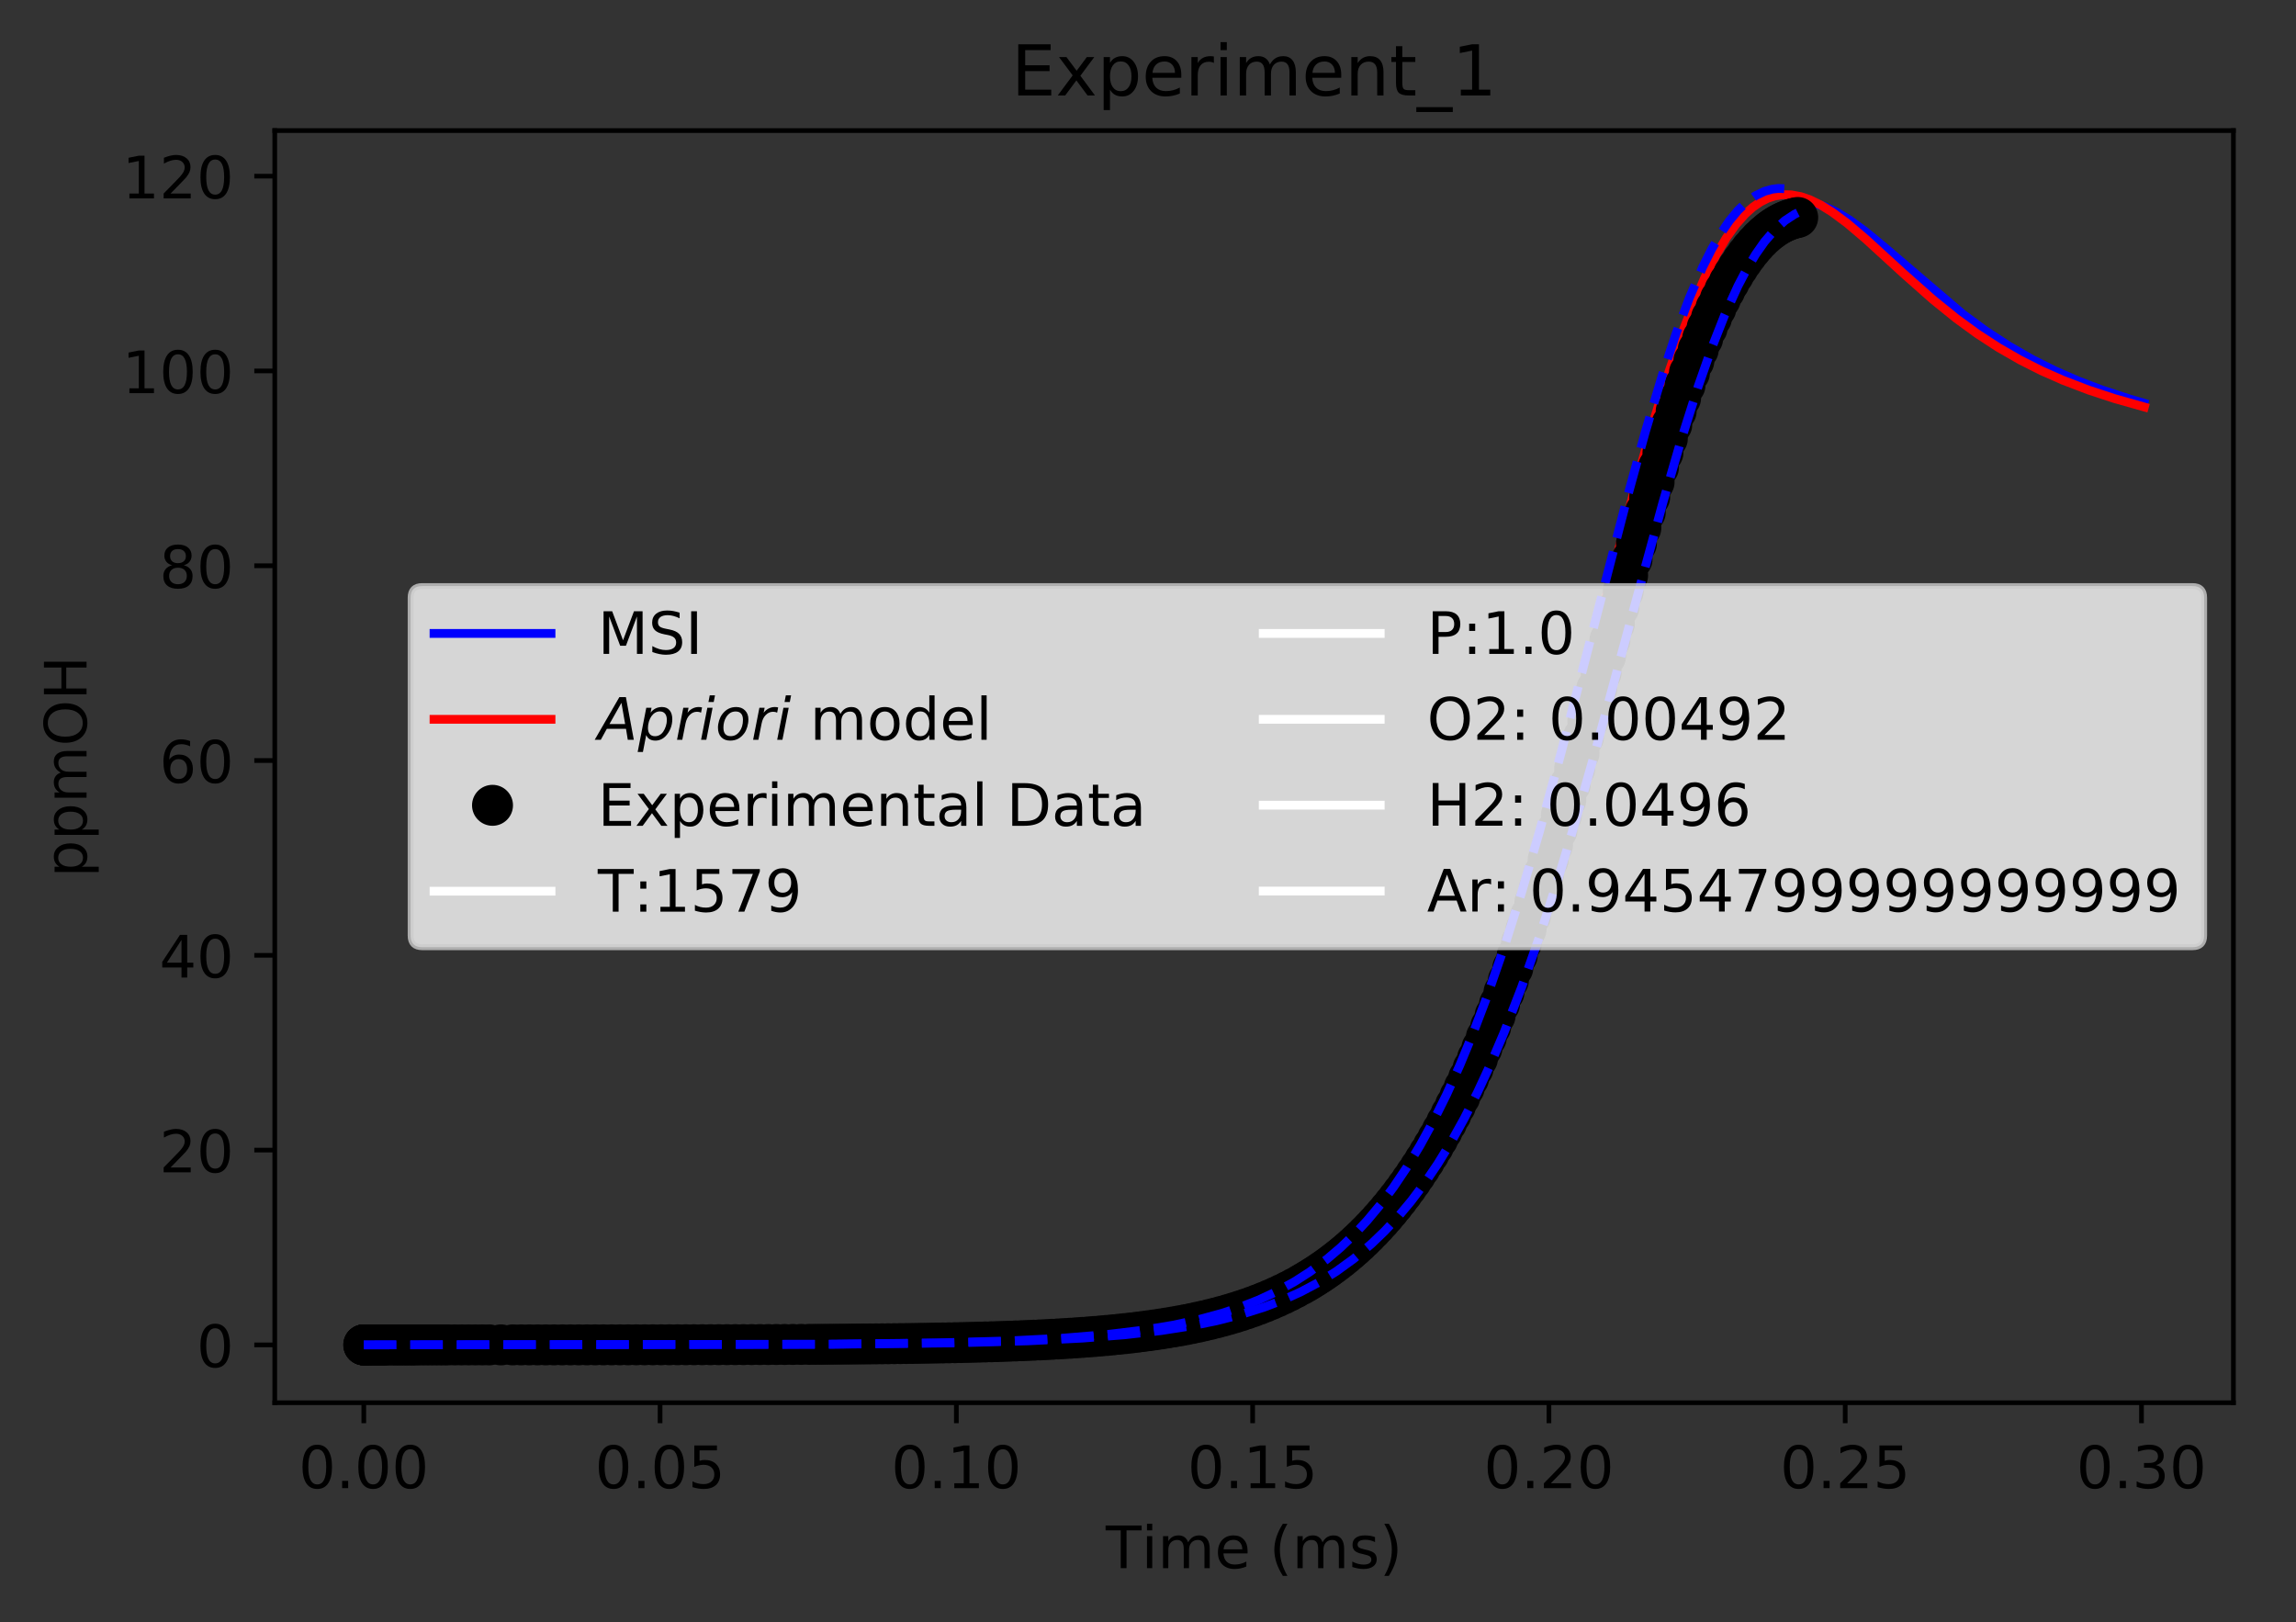 <?xml version="1.0" encoding="utf-8" standalone="no"?>
<!DOCTYPE svg PUBLIC "-//W3C//DTD SVG 1.1//EN"
  "http://www.w3.org/Graphics/SVG/1.1/DTD/svg11.dtd">
<!-- Created with matplotlib (https://matplotlib.org/) -->
<svg height="277.314pt" version="1.1" viewBox="0 0 392.466 277.314" width="392.466pt" xmlns="http://www.w3.org/2000/svg" xmlns:xlink="http://www.w3.org/1999/xlink">
 <rect x="0" y="0" width="392.466" height="277.314" fill="#333333" stroke="none"/>
 <defs>
  <style type="text/css">
*{stroke-linecap:butt;stroke-linejoin:round;}
  </style>
 </defs>
 <g id="figure_1">
  <g id="patch_1">
   <path d="M 0 277.314 
L 392.466 277.314 
L 392.466 0 
L 0 0 
z
" style="fill:none;"/>
  </g>
  <g id="axes_1">
   <g id="patch_2">
    <path d="M 46.966 239.758 
L 381.766 239.758 
L 381.766 22.318 
L 46.966 22.318 
z
" style="fill:none;"/>
   </g>
   <g id="matplotlib.axis_1">
    <g id="xtick_1">
     <g id="line2d_1">
      <defs>
       <path d="M 0 0 
L 0 3.5 
" id="mc7f86c97d1" style="stroke:#000000;stroke-width:0.8;"/>
      </defs>
      <g>
       <use style="stroke:#000000;stroke-width:0.8;" x="62.184" xlink:href="#mc7f86c97d1" y="239.758"/>
      </g>
     </g>
     <g id="text_1">
      <!-- 0.00 -->
      <defs>
       <path d="M 31.781 66.406 
Q 24.172 66.406 20.328 58.906 
Q 16.5 51.422 16.5 36.375 
Q 16.5 21.391 20.328 13.891 
Q 24.172 6.391 31.781 6.391 
Q 39.453 6.391 43.281 13.891 
Q 47.125 21.391 47.125 36.375 
Q 47.125 51.422 43.281 58.906 
Q 39.453 66.406 31.781 66.406 
z
M 31.781 74.219 
Q 44.047 74.219 50.516 64.516 
Q 56.984 54.828 56.984 36.375 
Q 56.984 17.969 50.516 8.266 
Q 44.047 -1.422 31.781 -1.422 
Q 19.531 -1.422 13.062 8.266 
Q 6.594 17.969 6.594 36.375 
Q 6.594 54.828 13.062 64.516 
Q 19.531 74.219 31.781 74.219 
z
" id="DejaVuSans-48"/>
       <path d="M 10.688 12.406 
L 21 12.406 
L 21 0 
L 10.688 0 
z
" id="DejaVuSans-46"/>
      </defs>
      <g transform="translate(51.051 254.357)scale(0.1 -0.1)">
       <use xlink:href="#DejaVuSans-48"/>
       <use x="63.623" xlink:href="#DejaVuSans-46"/>
       <use x="95.41" xlink:href="#DejaVuSans-48"/>
       <use x="159.033" xlink:href="#DejaVuSans-48"/>
      </g>
     </g>
    </g>
    <g id="xtick_2">
     <g id="line2d_2">
      <g>
       <use style="stroke:#000000;stroke-width:0.8;" x="112.829" xlink:href="#mc7f86c97d1" y="239.758"/>
      </g>
     </g>
     <g id="text_2">
      <!-- 0.05 -->
      <defs>
       <path d="M 10.797 72.906 
L 49.516 72.906 
L 49.516 64.594 
L 19.828 64.594 
L 19.828 46.734 
Q 21.969 47.469 24.109 47.828 
Q 26.266 48.188 28.422 48.188 
Q 40.625 48.188 47.75 41.5 
Q 54.891 34.812 54.891 23.391 
Q 54.891 11.625 47.562 5.094 
Q 40.234 -1.422 26.906 -1.422 
Q 22.312 -1.422 17.547 -0.641 
Q 12.797 0.141 7.719 1.703 
L 7.719 11.625 
Q 12.109 9.234 16.797 8.062 
Q 21.484 6.891 26.703 6.891 
Q 35.156 6.891 40.078 11.328 
Q 45.016 15.766 45.016 23.391 
Q 45.016 31 40.078 35.438 
Q 35.156 39.891 26.703 39.891 
Q 22.75 39.891 18.812 39.016 
Q 14.891 38.141 10.797 36.281 
z
" id="DejaVuSans-53"/>
      </defs>
      <g transform="translate(101.696 254.357)scale(0.1 -0.1)">
       <use xlink:href="#DejaVuSans-48"/>
       <use x="63.623" xlink:href="#DejaVuSans-46"/>
       <use x="95.41" xlink:href="#DejaVuSans-48"/>
       <use x="159.033" xlink:href="#DejaVuSans-53"/>
      </g>
     </g>
    </g>
    <g id="xtick_3">
     <g id="line2d_3">
      <g>
       <use style="stroke:#000000;stroke-width:0.8;" x="163.475" xlink:href="#mc7f86c97d1" y="239.758"/>
      </g>
     </g>
     <g id="text_3">
      <!-- 0.10 -->
      <defs>
       <path d="M 12.406 8.297 
L 28.516 8.297 
L 28.516 63.922 
L 10.984 60.406 
L 10.984 69.391 
L 28.422 72.906 
L 38.281 72.906 
L 38.281 8.297 
L 54.391 8.297 
L 54.391 0 
L 12.406 0 
z
" id="DejaVuSans-49"/>
      </defs>
      <g transform="translate(152.342 254.357)scale(0.1 -0.1)">
       <use xlink:href="#DejaVuSans-48"/>
       <use x="63.623" xlink:href="#DejaVuSans-46"/>
       <use x="95.41" xlink:href="#DejaVuSans-49"/>
       <use x="159.033" xlink:href="#DejaVuSans-48"/>
      </g>
     </g>
    </g>
    <g id="xtick_4">
     <g id="line2d_4">
      <g>
       <use style="stroke:#000000;stroke-width:0.8;" x="214.12" xlink:href="#mc7f86c97d1" y="239.758"/>
      </g>
     </g>
     <g id="text_4">
      <!-- 0.15 -->
      <g transform="translate(202.987 254.357)scale(0.1 -0.1)">
       <use xlink:href="#DejaVuSans-48"/>
       <use x="63.623" xlink:href="#DejaVuSans-46"/>
       <use x="95.41" xlink:href="#DejaVuSans-49"/>
       <use x="159.033" xlink:href="#DejaVuSans-53"/>
      </g>
     </g>
    </g>
    <g id="xtick_5">
     <g id="line2d_5">
      <g>
       <use style="stroke:#000000;stroke-width:0.8;" x="264.765" xlink:href="#mc7f86c97d1" y="239.758"/>
      </g>
     </g>
     <g id="text_5">
      <!-- 0.20 -->
      <defs>
       <path d="M 19.188 8.297 
L 53.609 8.297 
L 53.609 0 
L 7.328 0 
L 7.328 8.297 
Q 12.938 14.109 22.625 23.891 
Q 32.328 33.688 34.812 36.531 
Q 39.547 41.844 41.422 45.531 
Q 43.312 49.219 43.312 52.781 
Q 43.312 58.594 39.234 62.25 
Q 35.156 65.922 28.609 65.922 
Q 23.969 65.922 18.812 64.312 
Q 13.672 62.703 7.812 59.422 
L 7.812 69.391 
Q 13.766 71.781 18.938 73 
Q 24.125 74.219 28.422 74.219 
Q 39.75 74.219 46.484 68.547 
Q 53.219 62.891 53.219 53.422 
Q 53.219 48.922 51.531 44.891 
Q 49.859 40.875 45.406 35.406 
Q 44.188 33.984 37.641 27.219 
Q 31.109 20.453 19.188 8.297 
z
" id="DejaVuSans-50"/>
      </defs>
      <g transform="translate(253.633 254.357)scale(0.1 -0.1)">
       <use xlink:href="#DejaVuSans-48"/>
       <use x="63.623" xlink:href="#DejaVuSans-46"/>
       <use x="95.41" xlink:href="#DejaVuSans-50"/>
       <use x="159.033" xlink:href="#DejaVuSans-48"/>
      </g>
     </g>
    </g>
    <g id="xtick_6">
     <g id="line2d_6">
      <g>
       <use style="stroke:#000000;stroke-width:0.8;" x="315.411" xlink:href="#mc7f86c97d1" y="239.758"/>
      </g>
     </g>
     <g id="text_6">
      <!-- 0.25 -->
      <g transform="translate(304.278 254.357)scale(0.1 -0.1)">
       <use xlink:href="#DejaVuSans-48"/>
       <use x="63.623" xlink:href="#DejaVuSans-46"/>
       <use x="95.41" xlink:href="#DejaVuSans-50"/>
       <use x="159.033" xlink:href="#DejaVuSans-53"/>
      </g>
     </g>
    </g>
    <g id="xtick_7">
     <g id="line2d_7">
      <g>
       <use style="stroke:#000000;stroke-width:0.8;" x="366.056" xlink:href="#mc7f86c97d1" y="239.758"/>
      </g>
     </g>
     <g id="text_7">
      <!-- 0.30 -->
      <defs>
       <path d="M 40.578 39.312 
Q 47.656 37.797 51.625 33 
Q 55.609 28.219 55.609 21.188 
Q 55.609 10.406 48.188 4.484 
Q 40.766 -1.422 27.094 -1.422 
Q 22.516 -1.422 17.656 -0.516 
Q 12.797 0.391 7.625 2.203 
L 7.625 11.719 
Q 11.719 9.328 16.594 8.109 
Q 21.484 6.891 26.812 6.891 
Q 36.078 6.891 40.938 10.547 
Q 45.797 14.203 45.797 21.188 
Q 45.797 27.641 41.281 31.266 
Q 36.766 34.906 28.719 34.906 
L 20.219 34.906 
L 20.219 43.016 
L 29.109 43.016 
Q 36.375 43.016 40.234 45.922 
Q 44.094 48.828 44.094 54.297 
Q 44.094 59.906 40.109 62.906 
Q 36.141 65.922 28.719 65.922 
Q 24.656 65.922 20.016 65.031 
Q 15.375 64.156 9.812 62.312 
L 9.812 71.094 
Q 15.438 72.656 20.344 73.438 
Q 25.25 74.219 29.594 74.219 
Q 40.828 74.219 47.359 69.109 
Q 53.906 64.016 53.906 55.328 
Q 53.906 49.266 50.438 45.094 
Q 46.969 40.922 40.578 39.312 
z
" id="DejaVuSans-51"/>
      </defs>
      <g transform="translate(354.923 254.357)scale(0.1 -0.1)">
       <use xlink:href="#DejaVuSans-48"/>
       <use x="63.623" xlink:href="#DejaVuSans-46"/>
       <use x="95.41" xlink:href="#DejaVuSans-51"/>
       <use x="159.033" xlink:href="#DejaVuSans-48"/>
      </g>
     </g>
    </g>
    <g id="text_8">
     <!-- Time (ms) -->
     <defs>
      <path d="M -0.297 72.906 
L 61.375 72.906 
L 61.375 64.594 
L 35.5 64.594 
L 35.5 0 
L 25.594 0 
L 25.594 64.594 
L -0.297 64.594 
z
" id="DejaVuSans-84"/>
      <path d="M 9.422 54.688 
L 18.406 54.688 
L 18.406 0 
L 9.422 0 
z
M 9.422 75.984 
L 18.406 75.984 
L 18.406 64.594 
L 9.422 64.594 
z
" id="DejaVuSans-105"/>
      <path d="M 52 44.188 
Q 55.375 50.25 60.062 53.125 
Q 64.75 56 71.094 56 
Q 79.641 56 84.281 50.016 
Q 88.922 44.047 88.922 33.016 
L 88.922 0 
L 79.891 0 
L 79.891 32.719 
Q 79.891 40.578 77.094 44.375 
Q 74.312 48.188 68.609 48.188 
Q 61.625 48.188 57.562 43.547 
Q 53.516 38.922 53.516 30.906 
L 53.516 0 
L 44.484 0 
L 44.484 32.719 
Q 44.484 40.625 41.703 44.406 
Q 38.922 48.188 33.109 48.188 
Q 26.219 48.188 22.156 43.531 
Q 18.109 38.875 18.109 30.906 
L 18.109 0 
L 9.078 0 
L 9.078 54.688 
L 18.109 54.688 
L 18.109 46.188 
Q 21.188 51.219 25.484 53.609 
Q 29.781 56 35.688 56 
Q 41.656 56 45.828 52.969 
Q 50 49.953 52 44.188 
z
" id="DejaVuSans-109"/>
      <path d="M 56.203 29.594 
L 56.203 25.203 
L 14.891 25.203 
Q 15.484 15.922 20.484 11.062 
Q 25.484 6.203 34.422 6.203 
Q 39.594 6.203 44.453 7.469 
Q 49.312 8.734 54.109 11.281 
L 54.109 2.781 
Q 49.266 0.734 44.188 -0.344 
Q 39.109 -1.422 33.891 -1.422 
Q 20.797 -1.422 13.156 6.188 
Q 5.516 13.812 5.516 26.812 
Q 5.516 40.234 12.766 48.109 
Q 20.016 56 32.328 56 
Q 43.359 56 49.781 48.891 
Q 56.203 41.797 56.203 29.594 
z
M 47.219 32.234 
Q 47.125 39.594 43.094 43.984 
Q 39.062 48.391 32.422 48.391 
Q 24.906 48.391 20.391 44.141 
Q 15.875 39.891 15.188 32.172 
z
" id="DejaVuSans-101"/>
      <path id="DejaVuSans-32"/>
      <path d="M 31 75.875 
Q 24.469 64.656 21.281 53.656 
Q 18.109 42.672 18.109 31.391 
Q 18.109 20.125 21.312 9.062 
Q 24.516 -2 31 -13.188 
L 23.188 -13.188 
Q 15.875 -1.703 12.234 9.375 
Q 8.594 20.453 8.594 31.391 
Q 8.594 42.281 12.203 53.312 
Q 15.828 64.359 23.188 75.875 
z
" id="DejaVuSans-40"/>
      <path d="M 44.281 53.078 
L 44.281 44.578 
Q 40.484 46.531 36.375 47.5 
Q 32.281 48.484 27.875 48.484 
Q 21.188 48.484 17.844 46.438 
Q 14.5 44.391 14.5 40.281 
Q 14.5 37.156 16.891 35.375 
Q 19.281 33.594 26.516 31.984 
L 29.594 31.297 
Q 39.156 29.25 43.188 25.516 
Q 47.219 21.781 47.219 15.094 
Q 47.219 7.469 41.188 3.016 
Q 35.156 -1.422 24.609 -1.422 
Q 20.219 -1.422 15.453 -0.562 
Q 10.688 0.297 5.422 2 
L 5.422 11.281 
Q 10.406 8.688 15.234 7.391 
Q 20.062 6.109 24.812 6.109 
Q 31.156 6.109 34.562 8.281 
Q 37.984 10.453 37.984 14.406 
Q 37.984 18.062 35.516 20.016 
Q 33.062 21.969 24.703 23.781 
L 21.578 24.516 
Q 13.234 26.266 9.516 29.906 
Q 5.812 33.547 5.812 39.891 
Q 5.812 47.609 11.281 51.797 
Q 16.75 56 26.812 56 
Q 31.781 56 36.172 55.266 
Q 40.578 54.547 44.281 53.078 
z
" id="DejaVuSans-115"/>
      <path d="M 8.016 75.875 
L 15.828 75.875 
Q 23.141 64.359 26.781 53.312 
Q 30.422 42.281 30.422 31.391 
Q 30.422 20.453 26.781 9.375 
Q 23.141 -1.703 15.828 -13.188 
L 8.016 -13.188 
Q 14.5 -2 17.703 9.062 
Q 20.906 20.125 20.906 31.391 
Q 20.906 42.672 17.703 53.656 
Q 14.5 64.656 8.016 75.875 
z
" id="DejaVuSans-41"/>
     </defs>
     <g transform="translate(189.012 268.035)scale(0.1 -0.1)">
      <use xlink:href="#DejaVuSans-84"/>
      <use x="61.037" xlink:href="#DejaVuSans-105"/>
      <use x="88.82" xlink:href="#DejaVuSans-109"/>
      <use x="186.232" xlink:href="#DejaVuSans-101"/>
      <use x="247.756" xlink:href="#DejaVuSans-32"/>
      <use x="279.543" xlink:href="#DejaVuSans-40"/>
      <use x="318.557" xlink:href="#DejaVuSans-109"/>
      <use x="415.969" xlink:href="#DejaVuSans-115"/>
      <use x="468.068" xlink:href="#DejaVuSans-41"/>
     </g>
    </g>
   </g>
   <g id="matplotlib.axis_2">
    <g id="ytick_1">
     <g id="line2d_8">
      <defs>
       <path d="M 0 0 
L -3.5 0 
" id="m5f56d7bce1" style="stroke:#000000;stroke-width:0.8;"/>
      </defs>
      <g>
       <use style="stroke:#000000;stroke-width:0.8;" x="46.966" xlink:href="#m5f56d7bce1" y="229.874"/>
      </g>
     </g>
     <g id="text_9">
      <!-- 0 -->
      <g transform="translate(33.603 233.674)scale(0.1 -0.1)">
       <use xlink:href="#DejaVuSans-48"/>
      </g>
     </g>
    </g>
    <g id="ytick_2">
     <g id="line2d_9">
      <g>
       <use style="stroke:#000000;stroke-width:0.8;" x="46.966" xlink:href="#m5f56d7bce1" y="196.58"/>
      </g>
     </g>
     <g id="text_10">
      <!-- 20 -->
      <g transform="translate(27.241 200.379)scale(0.1 -0.1)">
       <use xlink:href="#DejaVuSans-50"/>
       <use x="63.623" xlink:href="#DejaVuSans-48"/>
      </g>
     </g>
    </g>
    <g id="ytick_3">
     <g id="line2d_10">
      <g>
       <use style="stroke:#000000;stroke-width:0.8;" x="46.966" xlink:href="#m5f56d7bce1" y="163.285"/>
      </g>
     </g>
     <g id="text_11">
      <!-- 40 -->
      <defs>
       <path d="M 37.797 64.312 
L 12.891 25.391 
L 37.797 25.391 
z
M 35.203 72.906 
L 47.609 72.906 
L 47.609 25.391 
L 58.016 25.391 
L 58.016 17.188 
L 47.609 17.188 
L 47.609 0 
L 37.797 0 
L 37.797 17.188 
L 4.891 17.188 
L 4.891 26.703 
z
" id="DejaVuSans-52"/>
      </defs>
      <g transform="translate(27.241 167.085)scale(0.1 -0.1)">
       <use xlink:href="#DejaVuSans-52"/>
       <use x="63.623" xlink:href="#DejaVuSans-48"/>
      </g>
     </g>
    </g>
    <g id="ytick_4">
     <g id="line2d_11">
      <g>
       <use style="stroke:#000000;stroke-width:0.8;" x="46.966" xlink:href="#m5f56d7bce1" y="129.991"/>
      </g>
     </g>
     <g id="text_12">
      <!-- 60 -->
      <defs>
       <path d="M 33.016 40.375 
Q 26.375 40.375 22.484 35.828 
Q 18.609 31.297 18.609 23.391 
Q 18.609 15.531 22.484 10.953 
Q 26.375 6.391 33.016 6.391 
Q 39.656 6.391 43.531 10.953 
Q 47.406 15.531 47.406 23.391 
Q 47.406 31.297 43.531 35.828 
Q 39.656 40.375 33.016 40.375 
z
M 52.594 71.297 
L 52.594 62.312 
Q 48.875 64.062 45.094 64.984 
Q 41.312 65.922 37.594 65.922 
Q 27.828 65.922 22.672 59.328 
Q 17.531 52.734 16.797 39.406 
Q 19.672 43.656 24.016 45.922 
Q 28.375 48.188 33.594 48.188 
Q 44.578 48.188 50.953 41.516 
Q 57.328 34.859 57.328 23.391 
Q 57.328 12.156 50.688 5.359 
Q 44.047 -1.422 33.016 -1.422 
Q 20.359 -1.422 13.672 8.266 
Q 6.984 17.969 6.984 36.375 
Q 6.984 53.656 15.188 63.938 
Q 23.391 74.219 37.203 74.219 
Q 40.922 74.219 44.703 73.484 
Q 48.484 72.75 52.594 71.297 
z
" id="DejaVuSans-54"/>
      </defs>
      <g transform="translate(27.241 133.79)scale(0.1 -0.1)">
       <use xlink:href="#DejaVuSans-54"/>
       <use x="63.623" xlink:href="#DejaVuSans-48"/>
      </g>
     </g>
    </g>
    <g id="ytick_5">
     <g id="line2d_12">
      <g>
       <use style="stroke:#000000;stroke-width:0.8;" x="46.966" xlink:href="#m5f56d7bce1" y="96.696"/>
      </g>
     </g>
     <g id="text_13">
      <!-- 80 -->
      <defs>
       <path d="M 31.781 34.625 
Q 24.75 34.625 20.719 30.859 
Q 16.703 27.094 16.703 20.516 
Q 16.703 13.922 20.719 10.156 
Q 24.75 6.391 31.781 6.391 
Q 38.812 6.391 42.859 10.172 
Q 46.922 13.969 46.922 20.516 
Q 46.922 27.094 42.891 30.859 
Q 38.875 34.625 31.781 34.625 
z
M 21.922 38.812 
Q 15.578 40.375 12.031 44.719 
Q 8.5 49.078 8.5 55.328 
Q 8.5 64.062 14.719 69.141 
Q 20.953 74.219 31.781 74.219 
Q 42.672 74.219 48.875 69.141 
Q 55.078 64.062 55.078 55.328 
Q 55.078 49.078 51.531 44.719 
Q 48 40.375 41.703 38.812 
Q 48.828 37.156 52.797 32.312 
Q 56.781 27.484 56.781 20.516 
Q 56.781 9.906 50.312 4.234 
Q 43.844 -1.422 31.781 -1.422 
Q 19.734 -1.422 13.25 4.234 
Q 6.781 9.906 6.781 20.516 
Q 6.781 27.484 10.781 32.312 
Q 14.797 37.156 21.922 38.812 
z
M 18.312 54.391 
Q 18.312 48.734 21.844 45.562 
Q 25.391 42.391 31.781 42.391 
Q 38.141 42.391 41.719 45.562 
Q 45.312 48.734 45.312 54.391 
Q 45.312 60.062 41.719 63.234 
Q 38.141 66.406 31.781 66.406 
Q 25.391 66.406 21.844 63.234 
Q 18.312 60.062 18.312 54.391 
z
" id="DejaVuSans-56"/>
      </defs>
      <g transform="translate(27.241 100.496)scale(0.1 -0.1)">
       <use xlink:href="#DejaVuSans-56"/>
       <use x="63.623" xlink:href="#DejaVuSans-48"/>
      </g>
     </g>
    </g>
    <g id="ytick_6">
     <g id="line2d_13">
      <g>
       <use style="stroke:#000000;stroke-width:0.8;" x="46.966" xlink:href="#m5f56d7bce1" y="63.402"/>
      </g>
     </g>
     <g id="text_14">
      <!-- 100 -->
      <g transform="translate(20.878 67.201)scale(0.1 -0.1)">
       <use xlink:href="#DejaVuSans-49"/>
       <use x="63.623" xlink:href="#DejaVuSans-48"/>
       <use x="127.246" xlink:href="#DejaVuSans-48"/>
      </g>
     </g>
    </g>
    <g id="ytick_7">
     <g id="line2d_14">
      <g>
       <use style="stroke:#000000;stroke-width:0.8;" x="46.966" xlink:href="#m5f56d7bce1" y="30.107"/>
      </g>
     </g>
     <g id="text_15">
      <!-- 120 -->
      <g transform="translate(20.878 33.907)scale(0.1 -0.1)">
       <use xlink:href="#DejaVuSans-49"/>
       <use x="63.623" xlink:href="#DejaVuSans-50"/>
       <use x="127.246" xlink:href="#DejaVuSans-48"/>
      </g>
     </g>
    </g>
    <g id="text_16">
     <!-- ppmOH -->
     <defs>
      <path d="M 18.109 8.203 
L 18.109 -20.797 
L 9.078 -20.797 
L 9.078 54.688 
L 18.109 54.688 
L 18.109 46.391 
Q 20.953 51.266 25.266 53.625 
Q 29.594 56 35.594 56 
Q 45.562 56 51.781 48.094 
Q 58.016 40.188 58.016 27.297 
Q 58.016 14.406 51.781 6.484 
Q 45.562 -1.422 35.594 -1.422 
Q 29.594 -1.422 25.266 0.953 
Q 20.953 3.328 18.109 8.203 
z
M 48.688 27.297 
Q 48.688 37.203 44.609 42.844 
Q 40.531 48.484 33.406 48.484 
Q 26.266 48.484 22.188 42.844 
Q 18.109 37.203 18.109 27.297 
Q 18.109 17.391 22.188 11.75 
Q 26.266 6.109 33.406 6.109 
Q 40.531 6.109 44.609 11.75 
Q 48.688 17.391 48.688 27.297 
z
" id="DejaVuSans-112"/>
      <path d="M 39.406 66.219 
Q 28.656 66.219 22.328 58.203 
Q 16.016 50.203 16.016 36.375 
Q 16.016 22.609 22.328 14.594 
Q 28.656 6.594 39.406 6.594 
Q 50.141 6.594 56.422 14.594 
Q 62.703 22.609 62.703 36.375 
Q 62.703 50.203 56.422 58.203 
Q 50.141 66.219 39.406 66.219 
z
M 39.406 74.219 
Q 54.734 74.219 63.906 63.938 
Q 73.094 53.656 73.094 36.375 
Q 73.094 19.141 63.906 8.859 
Q 54.734 -1.422 39.406 -1.422 
Q 24.031 -1.422 14.812 8.828 
Q 5.609 19.094 5.609 36.375 
Q 5.609 53.656 14.812 63.938 
Q 24.031 74.219 39.406 74.219 
z
" id="DejaVuSans-79"/>
      <path d="M 9.812 72.906 
L 19.672 72.906 
L 19.672 43.016 
L 55.516 43.016 
L 55.516 72.906 
L 65.375 72.906 
L 65.375 0 
L 55.516 0 
L 55.516 34.719 
L 19.672 34.719 
L 19.672 0 
L 9.812 0 
z
" id="DejaVuSans-72"/>
     </defs>
     <g transform="translate(14.798 149.953)rotate(-90)scale(0.1 -0.1)">
      <use xlink:href="#DejaVuSans-112"/>
      <use x="63.477" xlink:href="#DejaVuSans-112"/>
      <use x="126.953" xlink:href="#DejaVuSans-109"/>
      <use x="224.365" xlink:href="#DejaVuSans-79"/>
      <use x="303.076" xlink:href="#DejaVuSans-72"/>
     </g>
    </g>
   </g>
   <g id="line2d_15">
    <path clip-path="url(#p11e77344bd)" d="M 62.184 229.874 
L 140.753 229.77 
L 161.261 229.541 
L 173.793 229.199 
L 182.908 228.746 
L 189.744 228.217 
L 195.44 227.592 
L 201.137 226.733 
L 205.694 225.821 
L 210.251 224.648 
L 213.669 223.555 
L 217.087 222.241 
L 220.712 220.556 
L 224.026 218.705 
L 226.511 217.091 
L 228.996 215.255 
L 231.482 213.17 
L 233.967 210.809 
L 236.453 208.138 
L 238.938 205.126 
L 241.424 201.738 
L 243.909 197.939 
L 246.394 193.696 
L 248.88 188.976 
L 251.365 183.75 
L 253.851 177.994 
L 256.336 171.694 
L 258.821 164.842 
L 261.307 157.448 
L 264.621 146.789 
L 267.934 135.322 
L 272.077 120.128 
L 282.901 79.86 
L 285.938 69.673 
L 288.482 61.911 
L 290.763 55.672 
L 292.587 51.227 
L 294.412 47.3 
L 296.236 43.909 
L 297.904 41.285 
L 299.572 39.113 
L 300.97 37.636 
L 302.43 36.415 
L 303.527 35.706 
L 304.809 35.095 
L 306.09 34.705 
L 307.509 34.514 
L 308.928 34.557 
L 310.347 34.812 
L 311.766 35.257 
L 313.894 36.232 
L 316.158 37.603 
L 318.844 39.561 
L 322.135 42.278 
L 335.484 53.672 
L 339.455 56.584 
L 343.425 59.174 
L 347.396 61.449 
L 351.366 63.431 
L 355.337 65.155 
L 359.307 66.656 
L 364.072 68.212 
L 366.454 68.905 
L 366.454 68.905 
" style="fill:none;stroke:#0000ff;stroke-linecap:square;stroke-width:1.5;"/>
   </g>
   <g id="line2d_16">
    <path clip-path="url(#p11e77344bd)" d="M 62.184 229.874 
L 140.199 229.769 
L 160.483 229.537 
L 172.878 229.19 
L 181.893 228.731 
L 188.655 228.195 
L 194.289 227.562 
L 199.923 226.692 
L 204.431 225.769 
L 208.938 224.581 
L 212.319 223.475 
L 215.7 222.145 
L 219.297 220.433 
L 222.591 218.549 
L 225.062 216.905 
L 227.532 215.033 
L 230.003 212.908 
L 232.473 210.498 
L 234.944 207.773 
L 237.414 204.697 
L 239.885 201.237 
L 242.355 197.357 
L 244.826 193.021 
L 247.296 188.198 
L 249.767 182.857 
L 252.237 176.976 
L 254.708 170.539 
L 257.178 163.542 
L 259.649 155.994 
L 262.943 145.124 
L 266.237 133.444 
L 270.354 118.002 
L 279.887 81.729 
L 282.92 71.137 
L 285.347 63.352 
L 287.773 56.323 
L 289.593 51.615 
L 291.413 47.429 
L 293.233 43.79 
L 295.053 40.708 
L 296.703 38.398 
L 298.33 36.563 
L 299.603 35.427 
L 300.875 34.543 
L 302.147 33.9 
L 303.419 33.485 
L 304.747 33.28 
L 306.177 33.301 
L 307.846 33.612 
L 309.32 34.115 
L 311.236 35.044 
L 313.152 36.233 
L 315.707 38.128 
L 318.901 40.835 
L 325.288 46.677 
L 330.399 51.201 
L 334.391 54.429 
L 337.98 57.046 
L 341.642 59.429 
L 345.305 61.531 
L 348.967 63.377 
L 352.63 64.994 
L 357.025 66.676 
L 361.42 68.122 
L 366.547 69.571 
L 366.547 69.571 
" style="fill:none;stroke:#ff0000;stroke-linecap:square;stroke-width:1.5;"/>
   </g>
   <g id="line2d_17">
    <defs>
     <path d="M 0 3 
C 0.796 3 1.559 2.684 2.121 2.121 
C 2.684 1.559 3 0.796 3 0 
C 3 -0.796 2.684 -1.559 2.121 -2.121 
C 1.559 -2.684 0.796 -3 0 -3 
C -0.796 -3 -1.559 -2.684 -2.121 -2.121 
C -2.684 -1.559 -3 -0.796 -3 0 
C -3 0.796 -2.684 1.559 -2.121 2.121 
C -1.559 2.684 -0.796 3 0 3 
z
" id="m170d627dcb" style="stroke:#000000;"/>
    </defs>
    <g clip-path="url(#p11e77344bd)">
     <use style="stroke:#000000;" x="62.184" xlink:href="#m170d627dcb" y="229.874"/>
     <use style="stroke:#000000;" x="62.186" xlink:href="#m170d627dcb" y="229.874"/>
     <use style="stroke:#000000;" x="62.211" xlink:href="#m170d627dcb" y="229.874"/>
     <use style="stroke:#000000;" x="62.236" xlink:href="#m170d627dcb" y="229.874"/>
     <use style="stroke:#000000;" x="62.26" xlink:href="#m170d627dcb" y="229.874"/>
     <use style="stroke:#000000;" x="62.303" xlink:href="#m170d627dcb" y="229.874"/>
     <use style="stroke:#000000;" x="62.345" xlink:href="#m170d627dcb" y="229.874"/>
     <use style="stroke:#000000;" x="62.387" xlink:href="#m170d627dcb" y="229.874"/>
     <use style="stroke:#000000;" x="62.43" xlink:href="#m170d627dcb" y="229.874"/>
     <use style="stroke:#000000;" x="62.553" xlink:href="#m170d627dcb" y="229.874"/>
     <use style="stroke:#000000;" x="62.676" xlink:href="#m170d627dcb" y="229.874"/>
     <use style="stroke:#000000;" x="62.799" xlink:href="#m170d627dcb" y="229.874"/>
     <use style="stroke:#000000;" x="62.922" xlink:href="#m170d627dcb" y="229.874"/>
     <use style="stroke:#000000;" x="63.045" xlink:href="#m170d627dcb" y="229.874"/>
     <use style="stroke:#000000;" x="63.168" xlink:href="#m170d627dcb" y="229.874"/>
     <use style="stroke:#000000;" x="63.442" xlink:href="#m170d627dcb" y="229.874"/>
     <use style="stroke:#000000;" x="63.715" xlink:href="#m170d627dcb" y="229.874"/>
     <use style="stroke:#000000;" x="63.989" xlink:href="#m170d627dcb" y="229.874"/>
     <use style="stroke:#000000;" x="64.262" xlink:href="#m170d627dcb" y="229.874"/>
     <use style="stroke:#000000;" x="64.536" xlink:href="#m170d627dcb" y="229.874"/>
     <use style="stroke:#000000;" x="64.81" xlink:href="#m170d627dcb" y="229.874"/>
     <use style="stroke:#000000;" x="65.083" xlink:href="#m170d627dcb" y="229.874"/>
     <use style="stroke:#000000;" x="65.357" xlink:href="#m170d627dcb" y="229.874"/>
     <use style="stroke:#000000;" x="65.63" xlink:href="#m170d627dcb" y="229.874"/>
     <use style="stroke:#000000;" x="65.904" xlink:href="#m170d627dcb" y="229.874"/>
     <use style="stroke:#000000;" x="66.177" xlink:href="#m170d627dcb" y="229.874"/>
     <use style="stroke:#000000;" x="66.849" xlink:href="#m170d627dcb" y="229.874"/>
     <use style="stroke:#000000;" x="67.336" xlink:href="#m170d627dcb" y="229.874"/>
     <use style="stroke:#000000;" x="67.822" xlink:href="#m170d627dcb" y="229.874"/>
     <use style="stroke:#000000;" x="68.309" xlink:href="#m170d627dcb" y="229.874"/>
     <use style="stroke:#000000;" x="68.796" xlink:href="#m170d627dcb" y="229.874"/>
     <use style="stroke:#000000;" x="69.282" xlink:href="#m170d627dcb" y="229.874"/>
     <use style="stroke:#000000;" x="69.769" xlink:href="#m170d627dcb" y="229.874"/>
     <use style="stroke:#000000;" x="70.255" xlink:href="#m170d627dcb" y="229.874"/>
     <use style="stroke:#000000;" x="70.742" xlink:href="#m170d627dcb" y="229.874"/>
     <use style="stroke:#000000;" x="71.229" xlink:href="#m170d627dcb" y="229.874"/>
     <use style="stroke:#000000;" x="71.992" xlink:href="#m170d627dcb" y="229.874"/>
     <use style="stroke:#000000;" x="72.755" xlink:href="#m170d627dcb" y="229.874"/>
     <use style="stroke:#000000;" x="73.519" xlink:href="#m170d627dcb" y="229.873"/>
     <use style="stroke:#000000;" x="74.282" xlink:href="#m170d627dcb" y="229.873"/>
     <use style="stroke:#000000;" x="75.046" xlink:href="#m170d627dcb" y="229.873"/>
     <use style="stroke:#000000;" x="75.809" xlink:href="#m170d627dcb" y="229.873"/>
     <use style="stroke:#000000;" x="76.573" xlink:href="#m170d627dcb" y="229.873"/>
     <use style="stroke:#000000;" x="77.744" xlink:href="#m170d627dcb" y="229.873"/>
     <use style="stroke:#000000;" x="78.915" xlink:href="#m170d627dcb" y="229.873"/>
     <use style="stroke:#000000;" x="80.087" xlink:href="#m170d627dcb" y="229.872"/>
     <use style="stroke:#000000;" x="81.258" xlink:href="#m170d627dcb" y="229.872"/>
     <use style="stroke:#000000;" x="82.429" xlink:href="#m170d627dcb" y="229.872"/>
     <use style="stroke:#000000;" x="83.6" xlink:href="#m170d627dcb" y="229.872"/>
     <use style="stroke:#000000;" x="85.63" xlink:href="#m170d627dcb" y="229.871"/>
     <use style="stroke:#000000;" x="87.66" xlink:href="#m170d627dcb" y="229.871"/>
     <use style="stroke:#000000;" x="89.068" xlink:href="#m170d627dcb" y="229.87"/>
     <use style="stroke:#000000;" x="90.476" xlink:href="#m170d627dcb" y="229.87"/>
     <use style="stroke:#000000;" x="91.884" xlink:href="#m170d627dcb" y="229.869"/>
     <use style="stroke:#000000;" x="93.292" xlink:href="#m170d627dcb" y="229.869"/>
     <use style="stroke:#000000;" x="94.7" xlink:href="#m170d627dcb" y="229.868"/>
     <use style="stroke:#000000;" x="96.107" xlink:href="#m170d627dcb" y="229.867"/>
     <use style="stroke:#000000;" x="97.515" xlink:href="#m170d627dcb" y="229.867"/>
     <use style="stroke:#000000;" x="98.923" xlink:href="#m170d627dcb" y="229.866"/>
     <use style="stroke:#000000;" x="100.331" xlink:href="#m170d627dcb" y="229.865"/>
     <use style="stroke:#000000;" x="101.739" xlink:href="#m170d627dcb" y="229.864"/>
     <use style="stroke:#000000;" x="103.147" xlink:href="#m170d627dcb" y="229.863"/>
     <use style="stroke:#000000;" x="104.554" xlink:href="#m170d627dcb" y="229.862"/>
     <use style="stroke:#000000;" x="105.962" xlink:href="#m170d627dcb" y="229.861"/>
     <use style="stroke:#000000;" x="107.37" xlink:href="#m170d627dcb" y="229.86"/>
     <use style="stroke:#000000;" x="108.778" xlink:href="#m170d627dcb" y="229.858"/>
     <use style="stroke:#000000;" x="110.186" xlink:href="#m170d627dcb" y="229.857"/>
     <use style="stroke:#000000;" x="111.593" xlink:href="#m170d627dcb" y="229.855"/>
     <use style="stroke:#000000;" x="113.001" xlink:href="#m170d627dcb" y="229.854"/>
     <use style="stroke:#000000;" x="114.409" xlink:href="#m170d627dcb" y="229.852"/>
     <use style="stroke:#000000;" x="115.817" xlink:href="#m170d627dcb" y="229.85"/>
     <use style="stroke:#000000;" x="117.225" xlink:href="#m170d627dcb" y="229.848"/>
     <use style="stroke:#000000;" x="118.633" xlink:href="#m170d627dcb" y="229.845"/>
     <use style="stroke:#000000;" x="120.04" xlink:href="#m170d627dcb" y="229.843"/>
     <use style="stroke:#000000;" x="121.448" xlink:href="#m170d627dcb" y="229.84"/>
     <use style="stroke:#000000;" x="122.856" xlink:href="#m170d627dcb" y="229.837"/>
     <use style="stroke:#000000;" x="124.264" xlink:href="#m170d627dcb" y="229.834"/>
     <use style="stroke:#000000;" x="125.672" xlink:href="#m170d627dcb" y="229.83"/>
     <use style="stroke:#000000;" x="127.08" xlink:href="#m170d627dcb" y="229.827"/>
     <use style="stroke:#000000;" x="128.487" xlink:href="#m170d627dcb" y="229.823"/>
     <use style="stroke:#000000;" x="129.895" xlink:href="#m170d627dcb" y="229.818"/>
     <use style="stroke:#000000;" x="131.303" xlink:href="#m170d627dcb" y="229.814"/>
     <use style="stroke:#000000;" x="132.711" xlink:href="#m170d627dcb" y="229.808"/>
     <use style="stroke:#000000;" x="134.119" xlink:href="#m170d627dcb" y="229.803"/>
     <use style="stroke:#000000;" x="135.527" xlink:href="#m170d627dcb" y="229.797"/>
     <use style="stroke:#000000;" x="136.934" xlink:href="#m170d627dcb" y="229.79"/>
     <use style="stroke:#000000;" x="138.342" xlink:href="#m170d627dcb" y="229.783"/>
     <use style="stroke:#000000;" x="139.379" xlink:href="#m170d627dcb" y="229.778"/>
     <use style="stroke:#000000;" x="140.417" xlink:href="#m170d627dcb" y="229.772"/>
     <use style="stroke:#000000;" x="141.454" xlink:href="#m170d627dcb" y="229.765"/>
     <use style="stroke:#000000;" x="142.491" xlink:href="#m170d627dcb" y="229.759"/>
     <use style="stroke:#000000;" x="143.529" xlink:href="#m170d627dcb" y="229.752"/>
     <use style="stroke:#000000;" x="144.566" xlink:href="#m170d627dcb" y="229.744"/>
     <use style="stroke:#000000;" x="145.603" xlink:href="#m170d627dcb" y="229.736"/>
     <use style="stroke:#000000;" x="146.64" xlink:href="#m170d627dcb" y="229.728"/>
     <use style="stroke:#000000;" x="147.678" xlink:href="#m170d627dcb" y="229.719"/>
     <use style="stroke:#000000;" x="148.715" xlink:href="#m170d627dcb" y="229.71"/>
     <use style="stroke:#000000;" x="149.752" xlink:href="#m170d627dcb" y="229.7"/>
     <use style="stroke:#000000;" x="150.789" xlink:href="#m170d627dcb" y="229.689"/>
     <use style="stroke:#000000;" x="151.827" xlink:href="#m170d627dcb" y="229.678"/>
     <use style="stroke:#000000;" x="152.864" xlink:href="#m170d627dcb" y="229.666"/>
     <use style="stroke:#000000;" x="153.901" xlink:href="#m170d627dcb" y="229.653"/>
     <use style="stroke:#000000;" x="154.938" xlink:href="#m170d627dcb" y="229.64"/>
     <use style="stroke:#000000;" x="155.976" xlink:href="#m170d627dcb" y="229.626"/>
     <use style="stroke:#000000;" x="157.013" xlink:href="#m170d627dcb" y="229.611"/>
     <use style="stroke:#000000;" x="158.05" xlink:href="#m170d627dcb" y="229.595"/>
     <use style="stroke:#000000;" x="159.088" xlink:href="#m170d627dcb" y="229.578"/>
     <use style="stroke:#000000;" x="160.125" xlink:href="#m170d627dcb" y="229.56"/>
     <use style="stroke:#000000;" x="161.162" xlink:href="#m170d627dcb" y="229.541"/>
     <use style="stroke:#000000;" x="162.199" xlink:href="#m170d627dcb" y="229.521"/>
     <use style="stroke:#000000;" x="163.237" xlink:href="#m170d627dcb" y="229.5"/>
     <use style="stroke:#000000;" x="164.274" xlink:href="#m170d627dcb" y="229.477"/>
     <use style="stroke:#000000;" x="165.311" xlink:href="#m170d627dcb" y="229.453"/>
     <use style="stroke:#000000;" x="166.348" xlink:href="#m170d627dcb" y="229.428"/>
     <use style="stroke:#000000;" x="167.386" xlink:href="#m170d627dcb" y="229.401"/>
     <use style="stroke:#000000;" x="168.423" xlink:href="#m170d627dcb" y="229.372"/>
     <use style="stroke:#000000;" x="169.46" xlink:href="#m170d627dcb" y="229.342"/>
     <use style="stroke:#000000;" x="170.498" xlink:href="#m170d627dcb" y="229.31"/>
     <use style="stroke:#000000;" x="171.535" xlink:href="#m170d627dcb" y="229.276"/>
     <use style="stroke:#000000;" x="172.572" xlink:href="#m170d627dcb" y="229.24"/>
     <use style="stroke:#000000;" x="173.609" xlink:href="#m170d627dcb" y="229.201"/>
     <use style="stroke:#000000;" x="174.647" xlink:href="#m170d627dcb" y="229.161"/>
     <use style="stroke:#000000;" x="175.684" xlink:href="#m170d627dcb" y="229.118"/>
     <use style="stroke:#000000;" x="176.721" xlink:href="#m170d627dcb" y="229.072"/>
     <use style="stroke:#000000;" x="177.758" xlink:href="#m170d627dcb" y="229.024"/>
     <use style="stroke:#000000;" x="178.796" xlink:href="#m170d627dcb" y="228.973"/>
     <use style="stroke:#000000;" x="179.833" xlink:href="#m170d627dcb" y="228.919"/>
     <use style="stroke:#000000;" x="180.87" xlink:href="#m170d627dcb" y="228.861"/>
     <use style="stroke:#000000;" x="181.908" xlink:href="#m170d627dcb" y="228.8"/>
     <use style="stroke:#000000;" x="182.945" xlink:href="#m170d627dcb" y="228.736"/>
     <use style="stroke:#000000;" x="183.982" xlink:href="#m170d627dcb" y="228.667"/>
     <use style="stroke:#000000;" x="185.019" xlink:href="#m170d627dcb" y="228.594"/>
     <use style="stroke:#000000;" x="186.057" xlink:href="#m170d627dcb" y="228.517"/>
     <use style="stroke:#000000;" x="187.094" xlink:href="#m170d627dcb" y="228.436"/>
     <use style="stroke:#000000;" x="188.131" xlink:href="#m170d627dcb" y="228.349"/>
     <use style="stroke:#000000;" x="189.168" xlink:href="#m170d627dcb" y="228.258"/>
     <use style="stroke:#000000;" x="190.206" xlink:href="#m170d627dcb" y="228.161"/>
     <use style="stroke:#000000;" x="191.243" xlink:href="#m170d627dcb" y="228.058"/>
     <use style="stroke:#000000;" x="192.28" xlink:href="#m170d627dcb" y="227.948"/>
     <use style="stroke:#000000;" x="193.317" xlink:href="#m170d627dcb" y="227.833"/>
     <use style="stroke:#000000;" x="194.355" xlink:href="#m170d627dcb" y="227.71"/>
     <use style="stroke:#000000;" x="195.392" xlink:href="#m170d627dcb" y="227.58"/>
     <use style="stroke:#000000;" x="196.429" xlink:href="#m170d627dcb" y="227.443"/>
     <use style="stroke:#000000;" x="197.467" xlink:href="#m170d627dcb" y="227.297"/>
     <use style="stroke:#000000;" x="198.504" xlink:href="#m170d627dcb" y="227.142"/>
     <use style="stroke:#000000;" x="199.541" xlink:href="#m170d627dcb" y="226.979"/>
     <use style="stroke:#000000;" x="200.578" xlink:href="#m170d627dcb" y="226.805"/>
     <use style="stroke:#000000;" x="201.616" xlink:href="#m170d627dcb" y="226.622"/>
     <use style="stroke:#000000;" x="202.653" xlink:href="#m170d627dcb" y="226.427"/>
     <use style="stroke:#000000;" x="203.69" xlink:href="#m170d627dcb" y="226.221"/>
     <use style="stroke:#000000;" x="204.727" xlink:href="#m170d627dcb" y="226.002"/>
     <use style="stroke:#000000;" x="205.765" xlink:href="#m170d627dcb" y="225.771"/>
     <use style="stroke:#000000;" x="206.802" xlink:href="#m170d627dcb" y="225.527"/>
     <use style="stroke:#000000;" x="207.839" xlink:href="#m170d627dcb" y="225.267"/>
     <use style="stroke:#000000;" x="208.877" xlink:href="#m170d627dcb" y="224.993"/>
     <use style="stroke:#000000;" x="209.914" xlink:href="#m170d627dcb" y="224.703"/>
     <use style="stroke:#000000;" x="210.951" xlink:href="#m170d627dcb" y="224.395"/>
     <use style="stroke:#000000;" x="211.988" xlink:href="#m170d627dcb" y="224.07"/>
     <use style="stroke:#000000;" x="213.026" xlink:href="#m170d627dcb" y="223.726"/>
     <use style="stroke:#000000;" x="214.063" xlink:href="#m170d627dcb" y="223.362"/>
     <use style="stroke:#000000;" x="215.1" xlink:href="#m170d627dcb" y="222.977"/>
     <use style="stroke:#000000;" x="216.137" xlink:href="#m170d627dcb" y="222.57"/>
     <use style="stroke:#000000;" x="217.175" xlink:href="#m170d627dcb" y="222.14"/>
     <use style="stroke:#000000;" x="218.212" xlink:href="#m170d627dcb" y="221.685"/>
     <use style="stroke:#000000;" x="219.249" xlink:href="#m170d627dcb" y="221.204"/>
     <use style="stroke:#000000;" x="220.286" xlink:href="#m170d627dcb" y="220.696"/>
     <use style="stroke:#000000;" x="221.324" xlink:href="#m170d627dcb" y="220.159"/>
     <use style="stroke:#000000;" x="222.361" xlink:href="#m170d627dcb" y="219.592"/>
     <use style="stroke:#000000;" x="223.116" xlink:href="#m170d627dcb" y="219.159"/>
     <use style="stroke:#000000;" x="223.871" xlink:href="#m170d627dcb" y="218.709"/>
     <use style="stroke:#000000;" x="224.625" xlink:href="#m170d627dcb" y="218.241"/>
     <use style="stroke:#000000;" x="225.38" xlink:href="#m170d627dcb" y="217.754"/>
     <use style="stroke:#000000;" x="226.135" xlink:href="#m170d627dcb" y="217.248"/>
     <use style="stroke:#000000;" x="226.89" xlink:href="#m170d627dcb" y="216.722"/>
     <use style="stroke:#000000;" x="227.644" xlink:href="#m170d627dcb" y="216.175"/>
     <use style="stroke:#000000;" x="228.399" xlink:href="#m170d627dcb" y="215.606"/>
     <use style="stroke:#000000;" x="229.154" xlink:href="#m170d627dcb" y="215.015"/>
     <use style="stroke:#000000;" x="229.909" xlink:href="#m170d627dcb" y="214.401"/>
     <use style="stroke:#000000;" x="230.664" xlink:href="#m170d627dcb" y="213.763"/>
     <use style="stroke:#000000;" x="231.418" xlink:href="#m170d627dcb" y="213.1"/>
     <use style="stroke:#000000;" x="232.173" xlink:href="#m170d627dcb" y="212.412"/>
     <use style="stroke:#000000;" x="232.928" xlink:href="#m170d627dcb" y="211.697"/>
     <use style="stroke:#000000;" x="233.683" xlink:href="#m170d627dcb" y="210.955"/>
     <use style="stroke:#000000;" x="234.437" xlink:href="#m170d627dcb" y="210.185"/>
     <use style="stroke:#000000;" x="235.192" xlink:href="#m170d627dcb" y="209.386"/>
     <use style="stroke:#000000;" x="235.947" xlink:href="#m170d627dcb" y="208.557"/>
     <use style="stroke:#000000;" x="236.702" xlink:href="#m170d627dcb" y="207.698"/>
     <use style="stroke:#000000;" x="237.456" xlink:href="#m170d627dcb" y="206.806"/>
     <use style="stroke:#000000;" x="238.211" xlink:href="#m170d627dcb" y="205.882"/>
     <use style="stroke:#000000;" x="238.966" xlink:href="#m170d627dcb" y="204.925"/>
     <use style="stroke:#000000;" x="239.721" xlink:href="#m170d627dcb" y="203.933"/>
     <use style="stroke:#000000;" x="240.476" xlink:href="#m170d627dcb" y="202.905"/>
     <use style="stroke:#000000;" x="241.23" xlink:href="#m170d627dcb" y="201.841"/>
     <use style="stroke:#000000;" x="241.985" xlink:href="#m170d627dcb" y="200.74"/>
     <use style="stroke:#000000;" x="242.74" xlink:href="#m170d627dcb" y="199.6"/>
     <use style="stroke:#000000;" x="243.495" xlink:href="#m170d627dcb" y="198.422"/>
     <use style="stroke:#000000;" x="244.249" xlink:href="#m170d627dcb" y="197.203"/>
     <use style="stroke:#000000;" x="245.004" xlink:href="#m170d627dcb" y="195.943"/>
     <use style="stroke:#000000;" x="245.759" xlink:href="#m170d627dcb" y="194.641"/>
     <use style="stroke:#000000;" x="246.514" xlink:href="#m170d627dcb" y="193.297"/>
     <use style="stroke:#000000;" x="247.269" xlink:href="#m170d627dcb" y="191.909"/>
     <use style="stroke:#000000;" x="248.023" xlink:href="#m170d627dcb" y="190.477"/>
     <use style="stroke:#000000;" x="248.778" xlink:href="#m170d627dcb" y="188.999"/>
     <use style="stroke:#000000;" x="249.533" xlink:href="#m170d627dcb" y="187.476"/>
     <use style="stroke:#000000;" x="250.288" xlink:href="#m170d627dcb" y="185.907"/>
     <use style="stroke:#000000;" x="251.042" xlink:href="#m170d627dcb" y="184.29"/>
     <use style="stroke:#000000;" x="251.797" xlink:href="#m170d627dcb" y="182.626"/>
     <use style="stroke:#000000;" x="252.552" xlink:href="#m170d627dcb" y="180.914"/>
     <use style="stroke:#000000;" x="253.307" xlink:href="#m170d627dcb" y="179.154"/>
     <use style="stroke:#000000;" x="254.061" xlink:href="#m170d627dcb" y="177.344"/>
     <use style="stroke:#000000;" x="254.816" xlink:href="#m170d627dcb" y="175.486"/>
     <use style="stroke:#000000;" x="255.571" xlink:href="#m170d627dcb" y="173.578"/>
     <use style="stroke:#000000;" x="256.326" xlink:href="#m170d627dcb" y="171.622"/>
     <use style="stroke:#000000;" x="257.081" xlink:href="#m170d627dcb" y="169.616"/>
     <use style="stroke:#000000;" x="257.835" xlink:href="#m170d627dcb" y="167.561"/>
     <use style="stroke:#000000;" x="258.59" xlink:href="#m170d627dcb" y="165.457"/>
     <use style="stroke:#000000;" x="259.345" xlink:href="#m170d627dcb" y="163.306"/>
     <use style="stroke:#000000;" x="260.1" xlink:href="#m170d627dcb" y="161.106"/>
     <use style="stroke:#000000;" x="260.854" xlink:href="#m170d627dcb" y="158.86"/>
     <use style="stroke:#000000;" x="261.609" xlink:href="#m170d627dcb" y="156.568"/>
     <use style="stroke:#000000;" x="262.364" xlink:href="#m170d627dcb" y="154.231"/>
     <use style="stroke:#000000;" x="263.119" xlink:href="#m170d627dcb" y="151.849"/>
     <use style="stroke:#000000;" x="263.873" xlink:href="#m170d627dcb" y="149.425"/>
     <use style="stroke:#000000;" x="264.628" xlink:href="#m170d627dcb" y="146.96"/>
     <use style="stroke:#000000;" x="265.383" xlink:href="#m170d627dcb" y="144.456"/>
     <use style="stroke:#000000;" x="266.138" xlink:href="#m170d627dcb" y="141.914"/>
     <use style="stroke:#000000;" x="266.893" xlink:href="#m170d627dcb" y="139.337"/>
     <use style="stroke:#000000;" x="267.647" xlink:href="#m170d627dcb" y="136.727"/>
     <use style="stroke:#000000;" x="268.402" xlink:href="#m170d627dcb" y="134.085"/>
     <use style="stroke:#000000;" x="269.157" xlink:href="#m170d627dcb" y="131.415"/>
     <use style="stroke:#000000;" x="269.912" xlink:href="#m170d627dcb" y="128.72"/>
     <use style="stroke:#000000;" x="270.666" xlink:href="#m170d627dcb" y="126.003"/>
     <use style="stroke:#000000;" x="271.421" xlink:href="#m170d627dcb" y="123.265"/>
     <use style="stroke:#000000;" x="272.176" xlink:href="#m170d627dcb" y="120.512"/>
     <use style="stroke:#000000;" x="272.931" xlink:href="#m170d627dcb" y="117.746"/>
     <use style="stroke:#000000;" x="273.686" xlink:href="#m170d627dcb" y="114.97"/>
     <use style="stroke:#000000;" x="274.44" xlink:href="#m170d627dcb" y="112.189"/>
     <use style="stroke:#000000;" x="275.195" xlink:href="#m170d627dcb" y="109.406"/>
     <use style="stroke:#000000;" x="275.95" xlink:href="#m170d627dcb" y="106.626"/>
     <use style="stroke:#000000;" x="276.705" xlink:href="#m170d627dcb" y="103.852"/>
     <use style="stroke:#000000;" x="277.459" xlink:href="#m170d627dcb" y="101.088"/>
     <use style="stroke:#000000;" x="278.214" xlink:href="#m170d627dcb" y="98.339"/>
     <use style="stroke:#000000;" x="278.969" xlink:href="#m170d627dcb" y="95.609"/>
     <use style="stroke:#000000;" x="279.724" xlink:href="#m170d627dcb" y="92.903"/>
     <use style="stroke:#000000;" x="280.478" xlink:href="#m170d627dcb" y="90.223"/>
     <use style="stroke:#000000;" x="281.233" xlink:href="#m170d627dcb" y="87.576"/>
     <use style="stroke:#000000;" x="281.988" xlink:href="#m170d627dcb" y="84.965"/>
     <use style="stroke:#000000;" x="282.743" xlink:href="#m170d627dcb" y="82.393"/>
     <use style="stroke:#000000;" x="283.498" xlink:href="#m170d627dcb" y="79.867"/>
     <use style="stroke:#000000;" x="284.252" xlink:href="#m170d627dcb" y="77.388"/>
     <use style="stroke:#000000;" x="285.007" xlink:href="#m170d627dcb" y="74.963"/>
     <use style="stroke:#000000;" x="285.762" xlink:href="#m170d627dcb" y="72.593"/>
     <use style="stroke:#000000;" x="286.517" xlink:href="#m170d627dcb" y="70.283"/>
     <use style="stroke:#000000;" x="287.271" xlink:href="#m170d627dcb" y="68.036"/>
     <use style="stroke:#000000;" x="288.026" xlink:href="#m170d627dcb" y="65.856"/>
     <use style="stroke:#000000;" x="288.781" xlink:href="#m170d627dcb" y="63.746"/>
     <use style="stroke:#000000;" x="289.536" xlink:href="#m170d627dcb" y="61.707"/>
     <use style="stroke:#000000;" x="290.291" xlink:href="#m170d627dcb" y="59.744"/>
     <use style="stroke:#000000;" x="291.045" xlink:href="#m170d627dcb" y="57.858"/>
     <use style="stroke:#000000;" x="291.8" xlink:href="#m170d627dcb" y="56.052"/>
     <use style="stroke:#000000;" x="292.555" xlink:href="#m170d627dcb" y="54.326"/>
     <use style="stroke:#000000;" x="293.31" xlink:href="#m170d627dcb" y="52.683"/>
     <use style="stroke:#000000;" x="294.064" xlink:href="#m170d627dcb" y="51.124"/>
     <use style="stroke:#000000;" x="294.819" xlink:href="#m170d627dcb" y="49.65"/>
     <use style="stroke:#000000;" x="295.574" xlink:href="#m170d627dcb" y="48.261"/>
     <use style="stroke:#000000;" x="296.329" xlink:href="#m170d627dcb" y="46.957"/>
     <use style="stroke:#000000;" x="297.083" xlink:href="#m170d627dcb" y="45.74"/>
     <use style="stroke:#000000;" x="297.838" xlink:href="#m170d627dcb" y="44.607"/>
     <use style="stroke:#000000;" x="298.593" xlink:href="#m170d627dcb" y="43.56"/>
     <use style="stroke:#000000;" x="299.348" xlink:href="#m170d627dcb" y="42.597"/>
     <use style="stroke:#000000;" x="300.103" xlink:href="#m170d627dcb" y="41.717"/>
     <use style="stroke:#000000;" x="300.857" xlink:href="#m170d627dcb" y="40.919"/>
     <use style="stroke:#000000;" x="301.612" xlink:href="#m170d627dcb" y="40.201"/>
     <use style="stroke:#000000;" x="302.367" xlink:href="#m170d627dcb" y="39.562"/>
     <use style="stroke:#000000;" x="302.914" xlink:href="#m170d627dcb" y="39.147"/>
     <use style="stroke:#000000;" x="303.461" xlink:href="#m170d627dcb" y="38.771"/>
     <use style="stroke:#000000;" x="304.008" xlink:href="#m170d627dcb" y="38.434"/>
     <use style="stroke:#000000;" x="304.555" xlink:href="#m170d627dcb" y="38.135"/>
     <use style="stroke:#000000;" x="305.102" xlink:href="#m170d627dcb" y="37.873"/>
     <use style="stroke:#000000;" x="305.649" xlink:href="#m170d627dcb" y="37.646"/>
     <use style="stroke:#000000;" x="306.196" xlink:href="#m170d627dcb" y="37.455"/>
     <use style="stroke:#000000;" x="306.743" xlink:href="#m170d627dcb" y="37.297"/>
     <use style="stroke:#000000;" x="307.29" xlink:href="#m170d627dcb" y="37.172"/>
    </g>
   </g>
   <g id="line2d_18">
    <path clip-path="url(#p11e77344bd)" d="M 62.184 229.874 
L 140.417 229.766 
L 160.125 229.538 
L 172.572 229.189 
L 181.908 228.707 
L 189.168 228.108 
L 195.392 227.358 
L 200.578 226.495 
L 204.727 225.6 
L 208.877 224.47 
L 211.988 223.435 
L 215.1 222.208 
L 218.212 220.757 
L 221.324 219.037 
L 223.871 217.403 
L 226.89 215.157 
L 229.154 213.23 
L 231.418 211.065 
L 233.683 208.635 
L 235.947 205.92 
L 238.211 202.894 
L 240.476 199.522 
L 242.74 195.777 
L 245.004 191.639 
L 247.269 187.083 
L 249.533 182.075 
L 251.797 176.604 
L 254.061 170.664 
L 257.081 162.001 
L 260.1 152.5 
L 263.119 142.235 
L 266.893 128.48 
L 272.176 108.118 
L 278.214 84.811 
L 281.233 73.855 
L 284.252 63.776 
L 286.517 56.959 
L 288.781 50.896 
L 291.045 45.654 
L 292.555 42.639 
L 294.064 40.023 
L 295.574 37.787 
L 297.083 35.962 
L 298.593 34.506 
L 300.103 33.436 
L 301.612 32.708 
L 302.914 32.341 
L 304.008 32.203 
L 305.649 32.293 
L 307.29 32.691 
L 307.29 32.691 
" style="fill:none;stroke:#0000ff;stroke-dasharray:5.55,2.4;stroke-dashoffset:0;stroke-width:1.5;"/>
   </g>
   <g id="line2d_19">
    <path clip-path="url(#p11e77344bd)" d="M 62.184 229.874 
L 142.491 229.766 
L 163.237 229.529 
L 175.684 229.184 
L 185.019 228.716 
L 192.28 228.141 
L 198.504 227.427 
L 203.69 226.614 
L 207.839 225.776 
L 211.988 224.724 
L 216.137 223.411 
L 219.249 222.217 
L 222.361 220.809 
L 225.38 219.202 
L 228.399 217.326 
L 231.418 215.139 
L 234.437 212.588 
L 236.702 210.411 
L 238.966 207.984 
L 241.23 205.274 
L 243.495 202.263 
L 245.759 198.927 
L 248.023 195.242 
L 250.288 191.172 
L 252.552 186.708 
L 254.816 181.83 
L 257.081 176.518 
L 260.1 168.741 
L 263.119 160.186 
L 266.138 150.871 
L 269.157 140.863 
L 272.931 127.559 
L 278.969 105.213 
L 284.252 85.879 
L 287.271 75.517 
L 290.291 65.999 
L 292.555 59.565 
L 294.819 53.824 
L 297.083 48.859 
L 298.593 45.989 
L 300.103 43.47 
L 301.612 41.316 
L 303.461 39.181 
L 305.102 37.709 
L 306.743 36.631 
L 307.29 36.359 
L 307.29 36.359 
" style="fill:none;stroke:#0000ff;stroke-dasharray:5.55,2.4;stroke-dashoffset:0;stroke-width:1.5;"/>
   </g>
   <g id="line2d_20"/>
   <g id="line2d_21"/>
   <g id="line2d_22"/>
   <g id="line2d_23"/>
   <g id="line2d_24"/>
   <g id="patch_3">
    <path d="M 46.966 239.758 
L 46.966 22.318 
" style="fill:none;stroke:#000000;stroke-linecap:square;stroke-linejoin:miter;stroke-width:0.8;"/>
   </g>
   <g id="patch_4">
    <path d="M 381.766 239.758 
L 381.766 22.318 
" style="fill:none;stroke:#000000;stroke-linecap:square;stroke-linejoin:miter;stroke-width:0.8;"/>
   </g>
   <g id="patch_5">
    <path d="M 46.966 239.758 
L 381.766 239.758 
" style="fill:none;stroke:#000000;stroke-linecap:square;stroke-linejoin:miter;stroke-width:0.8;"/>
   </g>
   <g id="patch_6">
    <path d="M 46.966 22.318 
L 381.766 22.318 
" style="fill:none;stroke:#000000;stroke-linecap:square;stroke-linejoin:miter;stroke-width:0.8;"/>
   </g>
   <g id="text_17">
    <!-- Experiment_1 -->
    <defs>
     <path d="M 9.812 72.906 
L 55.906 72.906 
L 55.906 64.594 
L 19.672 64.594 
L 19.672 43.016 
L 54.391 43.016 
L 54.391 34.719 
L 19.672 34.719 
L 19.672 8.297 
L 56.781 8.297 
L 56.781 0 
L 9.812 0 
z
" id="DejaVuSans-69"/>
     <path d="M 54.891 54.688 
L 35.109 28.078 
L 55.906 0 
L 45.312 0 
L 29.391 21.484 
L 13.484 0 
L 2.875 0 
L 24.125 28.609 
L 4.688 54.688 
L 15.281 54.688 
L 29.781 35.203 
L 44.281 54.688 
z
" id="DejaVuSans-120"/>
     <path d="M 41.109 46.297 
Q 39.594 47.172 37.812 47.578 
Q 36.031 48 33.891 48 
Q 26.266 48 22.188 43.047 
Q 18.109 38.094 18.109 28.812 
L 18.109 0 
L 9.078 0 
L 9.078 54.688 
L 18.109 54.688 
L 18.109 46.188 
Q 20.953 51.172 25.484 53.578 
Q 30.031 56 36.531 56 
Q 37.453 56 38.578 55.875 
Q 39.703 55.766 41.062 55.516 
z
" id="DejaVuSans-114"/>
     <path d="M 54.891 33.016 
L 54.891 0 
L 45.906 0 
L 45.906 32.719 
Q 45.906 40.484 42.875 44.328 
Q 39.844 48.188 33.797 48.188 
Q 26.516 48.188 22.312 43.547 
Q 18.109 38.922 18.109 30.906 
L 18.109 0 
L 9.078 0 
L 9.078 54.688 
L 18.109 54.688 
L 18.109 46.188 
Q 21.344 51.125 25.703 53.562 
Q 30.078 56 35.797 56 
Q 45.219 56 50.047 50.172 
Q 54.891 44.344 54.891 33.016 
z
" id="DejaVuSans-110"/>
     <path d="M 18.312 70.219 
L 18.312 54.688 
L 36.812 54.688 
L 36.812 47.703 
L 18.312 47.703 
L 18.312 18.016 
Q 18.312 11.328 20.141 9.422 
Q 21.969 7.516 27.594 7.516 
L 36.812 7.516 
L 36.812 0 
L 27.594 0 
Q 17.188 0 13.234 3.875 
Q 9.281 7.766 9.281 18.016 
L 9.281 47.703 
L 2.688 47.703 
L 2.688 54.688 
L 9.281 54.688 
L 9.281 70.219 
z
" id="DejaVuSans-116"/>
     <path d="M 50.984 -16.609 
L 50.984 -23.578 
L -0.984 -23.578 
L -0.984 -16.609 
z
" id="DejaVuSans-95"/>
    </defs>
    <g transform="translate(172.88 16.318)scale(0.12 -0.12)">
     <use xlink:href="#DejaVuSans-69"/>
     <use x="63.184" xlink:href="#DejaVuSans-120"/>
     <use x="122.363" xlink:href="#DejaVuSans-112"/>
     <use x="185.84" xlink:href="#DejaVuSans-101"/>
     <use x="247.363" xlink:href="#DejaVuSans-114"/>
     <use x="288.477" xlink:href="#DejaVuSans-105"/>
     <use x="316.26" xlink:href="#DejaVuSans-109"/>
     <use x="413.672" xlink:href="#DejaVuSans-101"/>
     <use x="475.195" xlink:href="#DejaVuSans-110"/>
     <use x="538.574" xlink:href="#DejaVuSans-116"/>
     <use x="577.783" xlink:href="#DejaVuSans-95"/>
     <use x="627.783" xlink:href="#DejaVuSans-49"/>
    </g>
   </g>
   <g id="legend_1">
    <g id="patch_7">
     <path d="M 72.188 161.905 
L 374.766 161.905 
Q 376.766 161.905 376.766 159.905 
L 376.766 102.171 
Q 376.766 100.171 374.766 100.171 
L 72.188 100.171 
Q 70.188 100.171 70.188 102.171 
L 70.188 159.905 
Q 70.188 161.905 72.188 161.905 
z
" style="fill:#ffffff;opacity:0.8;stroke:#cccccc;stroke-linejoin:miter;"/>
    </g>
    <g id="line2d_25">
     <path d="M 74.188 108.269 
L 94.188 108.269 
" style="fill:none;stroke:#0000ff;stroke-linecap:square;stroke-width:1.5;"/>
    </g>
    <g id="line2d_26"/>
    <g id="text_18">
     <!-- MSI -->
     <defs>
      <path d="M 9.812 72.906 
L 24.516 72.906 
L 43.109 23.297 
L 61.812 72.906 
L 76.516 72.906 
L 76.516 0 
L 66.891 0 
L 66.891 64.016 
L 48.094 14.016 
L 38.188 14.016 
L 19.391 64.016 
L 19.391 0 
L 9.812 0 
z
" id="DejaVuSans-77"/>
      <path d="M 53.516 70.516 
L 53.516 60.891 
Q 47.906 63.578 42.922 64.891 
Q 37.938 66.219 33.297 66.219 
Q 25.25 66.219 20.875 63.094 
Q 16.5 59.969 16.5 54.203 
Q 16.5 49.359 19.406 46.891 
Q 22.312 44.438 30.422 42.922 
L 36.375 41.703 
Q 47.406 39.594 52.656 34.297 
Q 57.906 29 57.906 20.125 
Q 57.906 9.516 50.797 4.047 
Q 43.703 -1.422 29.984 -1.422 
Q 24.812 -1.422 18.969 -0.25 
Q 13.141 0.922 6.891 3.219 
L 6.891 13.375 
Q 12.891 10.016 18.656 8.297 
Q 24.422 6.594 29.984 6.594 
Q 38.422 6.594 43.016 9.906 
Q 47.609 13.234 47.609 19.391 
Q 47.609 24.75 44.312 27.781 
Q 41.016 30.812 33.5 32.328 
L 27.484 33.5 
Q 16.453 35.688 11.516 40.375 
Q 6.594 45.062 6.594 53.422 
Q 6.594 63.094 13.406 68.656 
Q 20.219 74.219 32.172 74.219 
Q 37.312 74.219 42.625 73.281 
Q 47.953 72.359 53.516 70.516 
z
" id="DejaVuSans-83"/>
      <path d="M 9.812 72.906 
L 19.672 72.906 
L 19.672 0 
L 9.812 0 
z
" id="DejaVuSans-73"/>
     </defs>
     <g transform="translate(102.188 111.769)scale(0.1 -0.1)">
      <use xlink:href="#DejaVuSans-77"/>
      <use x="86.279" xlink:href="#DejaVuSans-83"/>
      <use x="149.756" xlink:href="#DejaVuSans-73"/>
     </g>
    </g>
    <g id="line2d_27">
     <path d="M 74.188 122.949 
L 94.188 122.949 
" style="fill:none;stroke:#ff0000;stroke-linecap:square;stroke-width:1.5;"/>
    </g>
    <g id="line2d_28"/>
    <g id="text_19">
     <!-- $\it{A priori}$ model -->
     <defs>
      <path d="M 36.812 72.906 
L 48 72.906 
L 61.531 0 
L 51.219 0 
L 48.188 18.703 
L 15.375 18.703 
L 5.078 0 
L -5.328 0 
z
M 40.375 63.188 
L 19.922 26.906 
L 46.688 26.906 
z
" id="DejaVuSans-Oblique-65"/>
      <path d="M 49.609 33.688 
Q 49.609 40.875 46.484 44.672 
Q 43.359 48.484 37.5 48.484 
Q 33.5 48.484 29.859 46.438 
Q 26.219 44.391 23.391 40.484 
Q 20.609 36.625 18.938 31.156 
Q 17.281 25.688 17.281 20.312 
Q 17.281 13.484 20.406 9.797 
Q 23.531 6.109 29.297 6.109 
Q 33.547 6.109 37.188 8.109 
Q 40.828 10.109 43.406 13.922 
Q 46.188 17.922 47.891 23.344 
Q 49.609 28.766 49.609 33.688 
z
M 21.781 46.391 
Q 25.391 51.125 30.297 53.562 
Q 35.203 56 41.219 56 
Q 49.609 56 54.25 50.5 
Q 58.891 45.016 58.891 35.109 
Q 58.891 27 56 19.656 
Q 53.125 12.312 47.703 6.5 
Q 44.094 2.641 39.547 0.609 
Q 35.016 -1.422 29.984 -1.422 
Q 24.172 -1.422 20.219 1 
Q 16.266 3.422 14.312 8.203 
L 8.688 -20.797 
L -0.297 -20.797 
L 14.406 54.688 
L 23.391 54.688 
z
" id="DejaVuSans-Oblique-112"/>
      <path d="M 44.578 46.391 
Q 43.219 47.125 41.453 47.516 
Q 39.703 47.906 37.703 47.906 
Q 30.516 47.906 25.141 42.453 
Q 19.781 37.016 18.016 27.875 
L 12.5 0 
L 3.516 0 
L 14.203 54.688 
L 23.188 54.688 
L 21.484 46.188 
Q 25.047 50.922 30 53.453 
Q 34.969 56 40.578 56 
Q 42.047 56 43.453 55.828 
Q 44.875 55.672 46.297 55.281 
z
" id="DejaVuSans-Oblique-114"/>
      <path d="M 18.312 75.984 
L 27.297 75.984 
L 25.094 64.594 
L 16.109 64.594 
z
M 14.203 54.688 
L 23.188 54.688 
L 12.5 0 
L 3.516 0 
z
" id="DejaVuSans-Oblique-105"/>
      <path d="M 25.391 -1.422 
Q 15.766 -1.422 10.172 4.516 
Q 4.594 10.453 4.594 20.703 
Q 4.594 26.656 6.516 32.828 
Q 8.453 39.016 11.531 43.219 
Q 16.359 49.75 22.312 52.875 
Q 28.266 56 35.797 56 
Q 45.125 56 50.859 50.188 
Q 56.594 44.391 56.594 35.016 
Q 56.594 28.516 54.688 22.062 
Q 52.781 15.625 49.703 11.375 
Q 44.922 4.828 38.969 1.703 
Q 33.016 -1.422 25.391 -1.422 
z
M 13.922 21 
Q 13.922 13.578 17.016 9.891 
Q 20.125 6.203 26.422 6.203 
Q 35.453 6.203 41.375 14.078 
Q 47.312 21.969 47.312 34.078 
Q 47.312 41.156 44.141 44.766 
Q 40.969 48.391 34.812 48.391 
Q 29.734 48.391 25.781 46.016 
Q 21.828 43.656 18.703 38.812 
Q 16.406 35.203 15.156 30.562 
Q 13.922 25.922 13.922 21 
z
" id="DejaVuSans-Oblique-111"/>
      <path d="M 30.609 48.391 
Q 23.391 48.391 19.188 42.75 
Q 14.984 37.109 14.984 27.297 
Q 14.984 17.484 19.156 11.844 
Q 23.344 6.203 30.609 6.203 
Q 37.797 6.203 41.984 11.859 
Q 46.188 17.531 46.188 27.297 
Q 46.188 37.016 41.984 42.703 
Q 37.797 48.391 30.609 48.391 
z
M 30.609 56 
Q 42.328 56 49.016 48.375 
Q 55.719 40.766 55.719 27.297 
Q 55.719 13.875 49.016 6.219 
Q 42.328 -1.422 30.609 -1.422 
Q 18.844 -1.422 12.172 6.219 
Q 5.516 13.875 5.516 27.297 
Q 5.516 40.766 12.172 48.375 
Q 18.844 56 30.609 56 
z
" id="DejaVuSans-111"/>
      <path d="M 45.406 46.391 
L 45.406 75.984 
L 54.391 75.984 
L 54.391 0 
L 45.406 0 
L 45.406 8.203 
Q 42.578 3.328 38.25 0.953 
Q 33.938 -1.422 27.875 -1.422 
Q 17.969 -1.422 11.734 6.484 
Q 5.516 14.406 5.516 27.297 
Q 5.516 40.188 11.734 48.094 
Q 17.969 56 27.875 56 
Q 33.938 56 38.25 53.625 
Q 42.578 51.266 45.406 46.391 
z
M 14.797 27.297 
Q 14.797 17.391 18.875 11.75 
Q 22.953 6.109 30.078 6.109 
Q 37.203 6.109 41.297 11.75 
Q 45.406 17.391 45.406 27.297 
Q 45.406 37.203 41.297 42.844 
Q 37.203 48.484 30.078 48.484 
Q 22.953 48.484 18.875 42.844 
Q 14.797 37.203 14.797 27.297 
z
" id="DejaVuSans-100"/>
      <path d="M 9.422 75.984 
L 18.406 75.984 
L 18.406 0 
L 9.422 0 
z
" id="DejaVuSans-108"/>
     </defs>
     <g transform="translate(102.188 126.449)scale(0.1 -0.1)">
      <use transform="translate(0 0.016)" xlink:href="#DejaVuSans-Oblique-65"/>
      <use transform="translate(68.408 0.016)" xlink:href="#DejaVuSans-Oblique-112"/>
      <use transform="translate(131.885 0.016)" xlink:href="#DejaVuSans-Oblique-114"/>
      <use transform="translate(172.998 0.016)" xlink:href="#DejaVuSans-Oblique-105"/>
      <use transform="translate(200.781 0.016)" xlink:href="#DejaVuSans-Oblique-111"/>
      <use transform="translate(261.963 0.016)" xlink:href="#DejaVuSans-Oblique-114"/>
      <use transform="translate(303.076 0.016)" xlink:href="#DejaVuSans-Oblique-105"/>
      <use transform="translate(330.859 0.016)" xlink:href="#DejaVuSans-32"/>
      <use transform="translate(362.646 0.016)" xlink:href="#DejaVuSans-109"/>
      <use transform="translate(460.059 0.016)" xlink:href="#DejaVuSans-111"/>
      <use transform="translate(521.24 0.016)" xlink:href="#DejaVuSans-100"/>
      <use transform="translate(584.717 0.016)" xlink:href="#DejaVuSans-101"/>
      <use transform="translate(646.24 0.016)" xlink:href="#DejaVuSans-108"/>
     </g>
    </g>
    <g id="line2d_29"/>
    <g id="line2d_30">
     <g>
      <use style="stroke:#000000;" x="84.188" xlink:href="#m170d627dcb" y="137.648"/>
     </g>
    </g>
    <g id="text_20">
     <!-- Experimental Data -->
     <defs>
      <path d="M 34.281 27.484 
Q 23.391 27.484 19.188 25 
Q 14.984 22.516 14.984 16.5 
Q 14.984 11.719 18.141 8.906 
Q 21.297 6.109 26.703 6.109 
Q 34.188 6.109 38.703 11.406 
Q 43.219 16.703 43.219 25.484 
L 43.219 27.484 
z
M 52.203 31.203 
L 52.203 0 
L 43.219 0 
L 43.219 8.297 
Q 40.141 3.328 35.547 0.953 
Q 30.953 -1.422 24.312 -1.422 
Q 15.922 -1.422 10.953 3.297 
Q 6 8.016 6 15.922 
Q 6 25.141 12.172 29.828 
Q 18.359 34.516 30.609 34.516 
L 43.219 34.516 
L 43.219 35.406 
Q 43.219 41.609 39.141 45 
Q 35.062 48.391 27.688 48.391 
Q 23 48.391 18.547 47.266 
Q 14.109 46.141 10.016 43.891 
L 10.016 52.203 
Q 14.938 54.109 19.578 55.047 
Q 24.219 56 28.609 56 
Q 40.484 56 46.344 49.844 
Q 52.203 43.703 52.203 31.203 
z
" id="DejaVuSans-97"/>
      <path d="M 19.672 64.797 
L 19.672 8.109 
L 31.594 8.109 
Q 46.688 8.109 53.688 14.938 
Q 60.688 21.781 60.688 36.531 
Q 60.688 51.172 53.688 57.984 
Q 46.688 64.797 31.594 64.797 
z
M 9.812 72.906 
L 30.078 72.906 
Q 51.266 72.906 61.172 64.094 
Q 71.094 55.281 71.094 36.531 
Q 71.094 17.672 61.125 8.828 
Q 51.172 0 30.078 0 
L 9.812 0 
z
" id="DejaVuSans-68"/>
     </defs>
     <g transform="translate(102.188 141.148)scale(0.1 -0.1)">
      <use xlink:href="#DejaVuSans-69"/>
      <use x="63.184" xlink:href="#DejaVuSans-120"/>
      <use x="122.363" xlink:href="#DejaVuSans-112"/>
      <use x="185.84" xlink:href="#DejaVuSans-101"/>
      <use x="247.363" xlink:href="#DejaVuSans-114"/>
      <use x="288.477" xlink:href="#DejaVuSans-105"/>
      <use x="316.26" xlink:href="#DejaVuSans-109"/>
      <use x="413.672" xlink:href="#DejaVuSans-101"/>
      <use x="475.195" xlink:href="#DejaVuSans-110"/>
      <use x="538.574" xlink:href="#DejaVuSans-116"/>
      <use x="577.783" xlink:href="#DejaVuSans-97"/>
      <use x="639.062" xlink:href="#DejaVuSans-108"/>
      <use x="666.846" xlink:href="#DejaVuSans-32"/>
      <use x="698.633" xlink:href="#DejaVuSans-68"/>
      <use x="775.635" xlink:href="#DejaVuSans-97"/>
      <use x="836.914" xlink:href="#DejaVuSans-116"/>
      <use x="876.123" xlink:href="#DejaVuSans-97"/>
     </g>
    </g>
    <g id="line2d_31">
     <path d="M 74.188 152.326 
L 94.188 152.326 
" style="fill:none;stroke:#ffffff;stroke-linecap:square;stroke-width:1.5;"/>
    </g>
    <g id="line2d_32"/>
    <g id="text_21">
     <!-- T:1579 -->
     <defs>
      <path d="M 11.719 12.406 
L 22.016 12.406 
L 22.016 0 
L 11.719 0 
z
M 11.719 51.703 
L 22.016 51.703 
L 22.016 39.312 
L 11.719 39.312 
z
" id="DejaVuSans-58"/>
      <path d="M 8.203 72.906 
L 55.078 72.906 
L 55.078 68.703 
L 28.609 0 
L 18.312 0 
L 43.219 64.594 
L 8.203 64.594 
z
" id="DejaVuSans-55"/>
      <path d="M 10.984 1.516 
L 10.984 10.5 
Q 14.703 8.734 18.5 7.812 
Q 22.312 6.891 25.984 6.891 
Q 35.75 6.891 40.891 13.453 
Q 46.047 20.016 46.781 33.406 
Q 43.953 29.203 39.594 26.953 
Q 35.25 24.703 29.984 24.703 
Q 19.047 24.703 12.672 31.312 
Q 6.297 37.938 6.297 49.422 
Q 6.297 60.641 12.938 67.422 
Q 19.578 74.219 30.609 74.219 
Q 43.266 74.219 49.922 64.516 
Q 56.594 54.828 56.594 36.375 
Q 56.594 19.141 48.406 8.859 
Q 40.234 -1.422 26.422 -1.422 
Q 22.703 -1.422 18.891 -0.688 
Q 15.094 0.047 10.984 1.516 
z
M 30.609 32.422 
Q 37.25 32.422 41.125 36.953 
Q 45.016 41.5 45.016 49.422 
Q 45.016 57.281 41.125 61.844 
Q 37.25 66.406 30.609 66.406 
Q 23.969 66.406 20.094 61.844 
Q 16.219 57.281 16.219 49.422 
Q 16.219 41.5 20.094 36.953 
Q 23.969 32.422 30.609 32.422 
z
" id="DejaVuSans-57"/>
     </defs>
     <g transform="translate(102.188 155.826)scale(0.1 -0.1)">
      <use xlink:href="#DejaVuSans-84"/>
      <use x="60.912" xlink:href="#DejaVuSans-58"/>
      <use x="94.604" xlink:href="#DejaVuSans-49"/>
      <use x="158.227" xlink:href="#DejaVuSans-53"/>
      <use x="221.85" xlink:href="#DejaVuSans-55"/>
      <use x="285.473" xlink:href="#DejaVuSans-57"/>
     </g>
    </g>
    <g id="line2d_33">
     <path d="M 215.928 108.269 
L 235.928 108.269 
" style="fill:none;stroke:#ffffff;stroke-linecap:square;stroke-width:1.5;"/>
    </g>
    <g id="line2d_34"/>
    <g id="text_22">
     <!-- P:1.0 -->
     <defs>
      <path d="M 19.672 64.797 
L 19.672 37.406 
L 32.078 37.406 
Q 38.969 37.406 42.719 40.969 
Q 46.484 44.531 46.484 51.125 
Q 46.484 57.672 42.719 61.234 
Q 38.969 64.797 32.078 64.797 
z
M 9.812 72.906 
L 32.078 72.906 
Q 44.344 72.906 50.609 67.359 
Q 56.891 61.812 56.891 51.125 
Q 56.891 40.328 50.609 34.812 
Q 44.344 29.297 32.078 29.297 
L 19.672 29.297 
L 19.672 0 
L 9.812 0 
z
" id="DejaVuSans-80"/>
     </defs>
     <g transform="translate(243.928 111.769)scale(0.1 -0.1)">
      <use xlink:href="#DejaVuSans-80"/>
      <use x="60.303" xlink:href="#DejaVuSans-58"/>
      <use x="93.994" xlink:href="#DejaVuSans-49"/>
      <use x="157.617" xlink:href="#DejaVuSans-46"/>
      <use x="189.404" xlink:href="#DejaVuSans-48"/>
     </g>
    </g>
    <g id="line2d_35">
     <path d="M 215.928 122.948 
L 235.928 122.948 
" style="fill:none;stroke:#ffffff;stroke-linecap:square;stroke-width:1.5;"/>
    </g>
    <g id="line2d_36"/>
    <g id="text_23">
     <!-- O2: 0.00492 -->
     <g transform="translate(243.928 126.448)scale(0.1 -0.1)">
      <use xlink:href="#DejaVuSans-79"/>
      <use x="78.711" xlink:href="#DejaVuSans-50"/>
      <use x="142.334" xlink:href="#DejaVuSans-58"/>
      <use x="176.025" xlink:href="#DejaVuSans-32"/>
      <use x="207.812" xlink:href="#DejaVuSans-48"/>
      <use x="271.436" xlink:href="#DejaVuSans-46"/>
      <use x="303.223" xlink:href="#DejaVuSans-48"/>
      <use x="366.846" xlink:href="#DejaVuSans-48"/>
      <use x="430.469" xlink:href="#DejaVuSans-52"/>
      <use x="494.092" xlink:href="#DejaVuSans-57"/>
      <use x="557.715" xlink:href="#DejaVuSans-50"/>
     </g>
    </g>
    <g id="line2d_37">
     <path d="M 215.928 137.626 
L 235.928 137.626 
" style="fill:none;stroke:#ffffff;stroke-linecap:square;stroke-width:1.5;"/>
    </g>
    <g id="line2d_38"/>
    <g id="text_24">
     <!-- H2: 0.0496 -->
     <g transform="translate(243.928 141.126)scale(0.1 -0.1)">
      <use xlink:href="#DejaVuSans-72"/>
      <use x="75.195" xlink:href="#DejaVuSans-50"/>
      <use x="138.818" xlink:href="#DejaVuSans-58"/>
      <use x="172.51" xlink:href="#DejaVuSans-32"/>
      <use x="204.297" xlink:href="#DejaVuSans-48"/>
      <use x="267.92" xlink:href="#DejaVuSans-46"/>
      <use x="299.707" xlink:href="#DejaVuSans-48"/>
      <use x="363.33" xlink:href="#DejaVuSans-52"/>
      <use x="426.953" xlink:href="#DejaVuSans-57"/>
      <use x="490.576" xlink:href="#DejaVuSans-54"/>
     </g>
    </g>
    <g id="line2d_39">
     <path d="M 215.928 152.304 
L 235.928 152.304 
" style="fill:none;stroke:#ffffff;stroke-linecap:square;stroke-width:1.5;"/>
    </g>
    <g id="line2d_40"/>
    <g id="text_25">
     <!-- Ar: 0.9454799999999999 -->
     <defs>
      <path d="M 34.188 63.188 
L 20.797 26.906 
L 47.609 26.906 
z
M 28.609 72.906 
L 39.797 72.906 
L 67.578 0 
L 57.328 0 
L 50.688 18.703 
L 17.828 18.703 
L 11.188 0 
L 0.781 0 
z
" id="DejaVuSans-65"/>
     </defs>
     <g transform="translate(243.928 155.804)scale(0.1 -0.1)">
      <use xlink:href="#DejaVuSans-65"/>
      <use x="68.408" xlink:href="#DejaVuSans-114"/>
      <use x="109.506" xlink:href="#DejaVuSans-58"/>
      <use x="143.197" xlink:href="#DejaVuSans-32"/>
      <use x="174.984" xlink:href="#DejaVuSans-48"/>
      <use x="238.607" xlink:href="#DejaVuSans-46"/>
      <use x="270.395" xlink:href="#DejaVuSans-57"/>
      <use x="334.018" xlink:href="#DejaVuSans-52"/>
      <use x="397.641" xlink:href="#DejaVuSans-53"/>
      <use x="461.264" xlink:href="#DejaVuSans-52"/>
      <use x="524.887" xlink:href="#DejaVuSans-55"/>
      <use x="588.51" xlink:href="#DejaVuSans-57"/>
      <use x="652.133" xlink:href="#DejaVuSans-57"/>
      <use x="715.756" xlink:href="#DejaVuSans-57"/>
      <use x="779.379" xlink:href="#DejaVuSans-57"/>
      <use x="843.002" xlink:href="#DejaVuSans-57"/>
      <use x="906.625" xlink:href="#DejaVuSans-57"/>
      <use x="970.248" xlink:href="#DejaVuSans-57"/>
      <use x="1033.871" xlink:href="#DejaVuSans-57"/>
      <use x="1097.494" xlink:href="#DejaVuSans-57"/>
      <use x="1161.117" xlink:href="#DejaVuSans-57"/>
      <use x="1224.74" xlink:href="#DejaVuSans-57"/>
     </g>
    </g>
   </g>
  </g>
 </g>
 <defs>
  <clipPath id="p11e77344bd">
   <rect height="217.44" width="334.8" x="46.966" y="22.318"/>
  </clipPath>
 </defs>
</svg>
